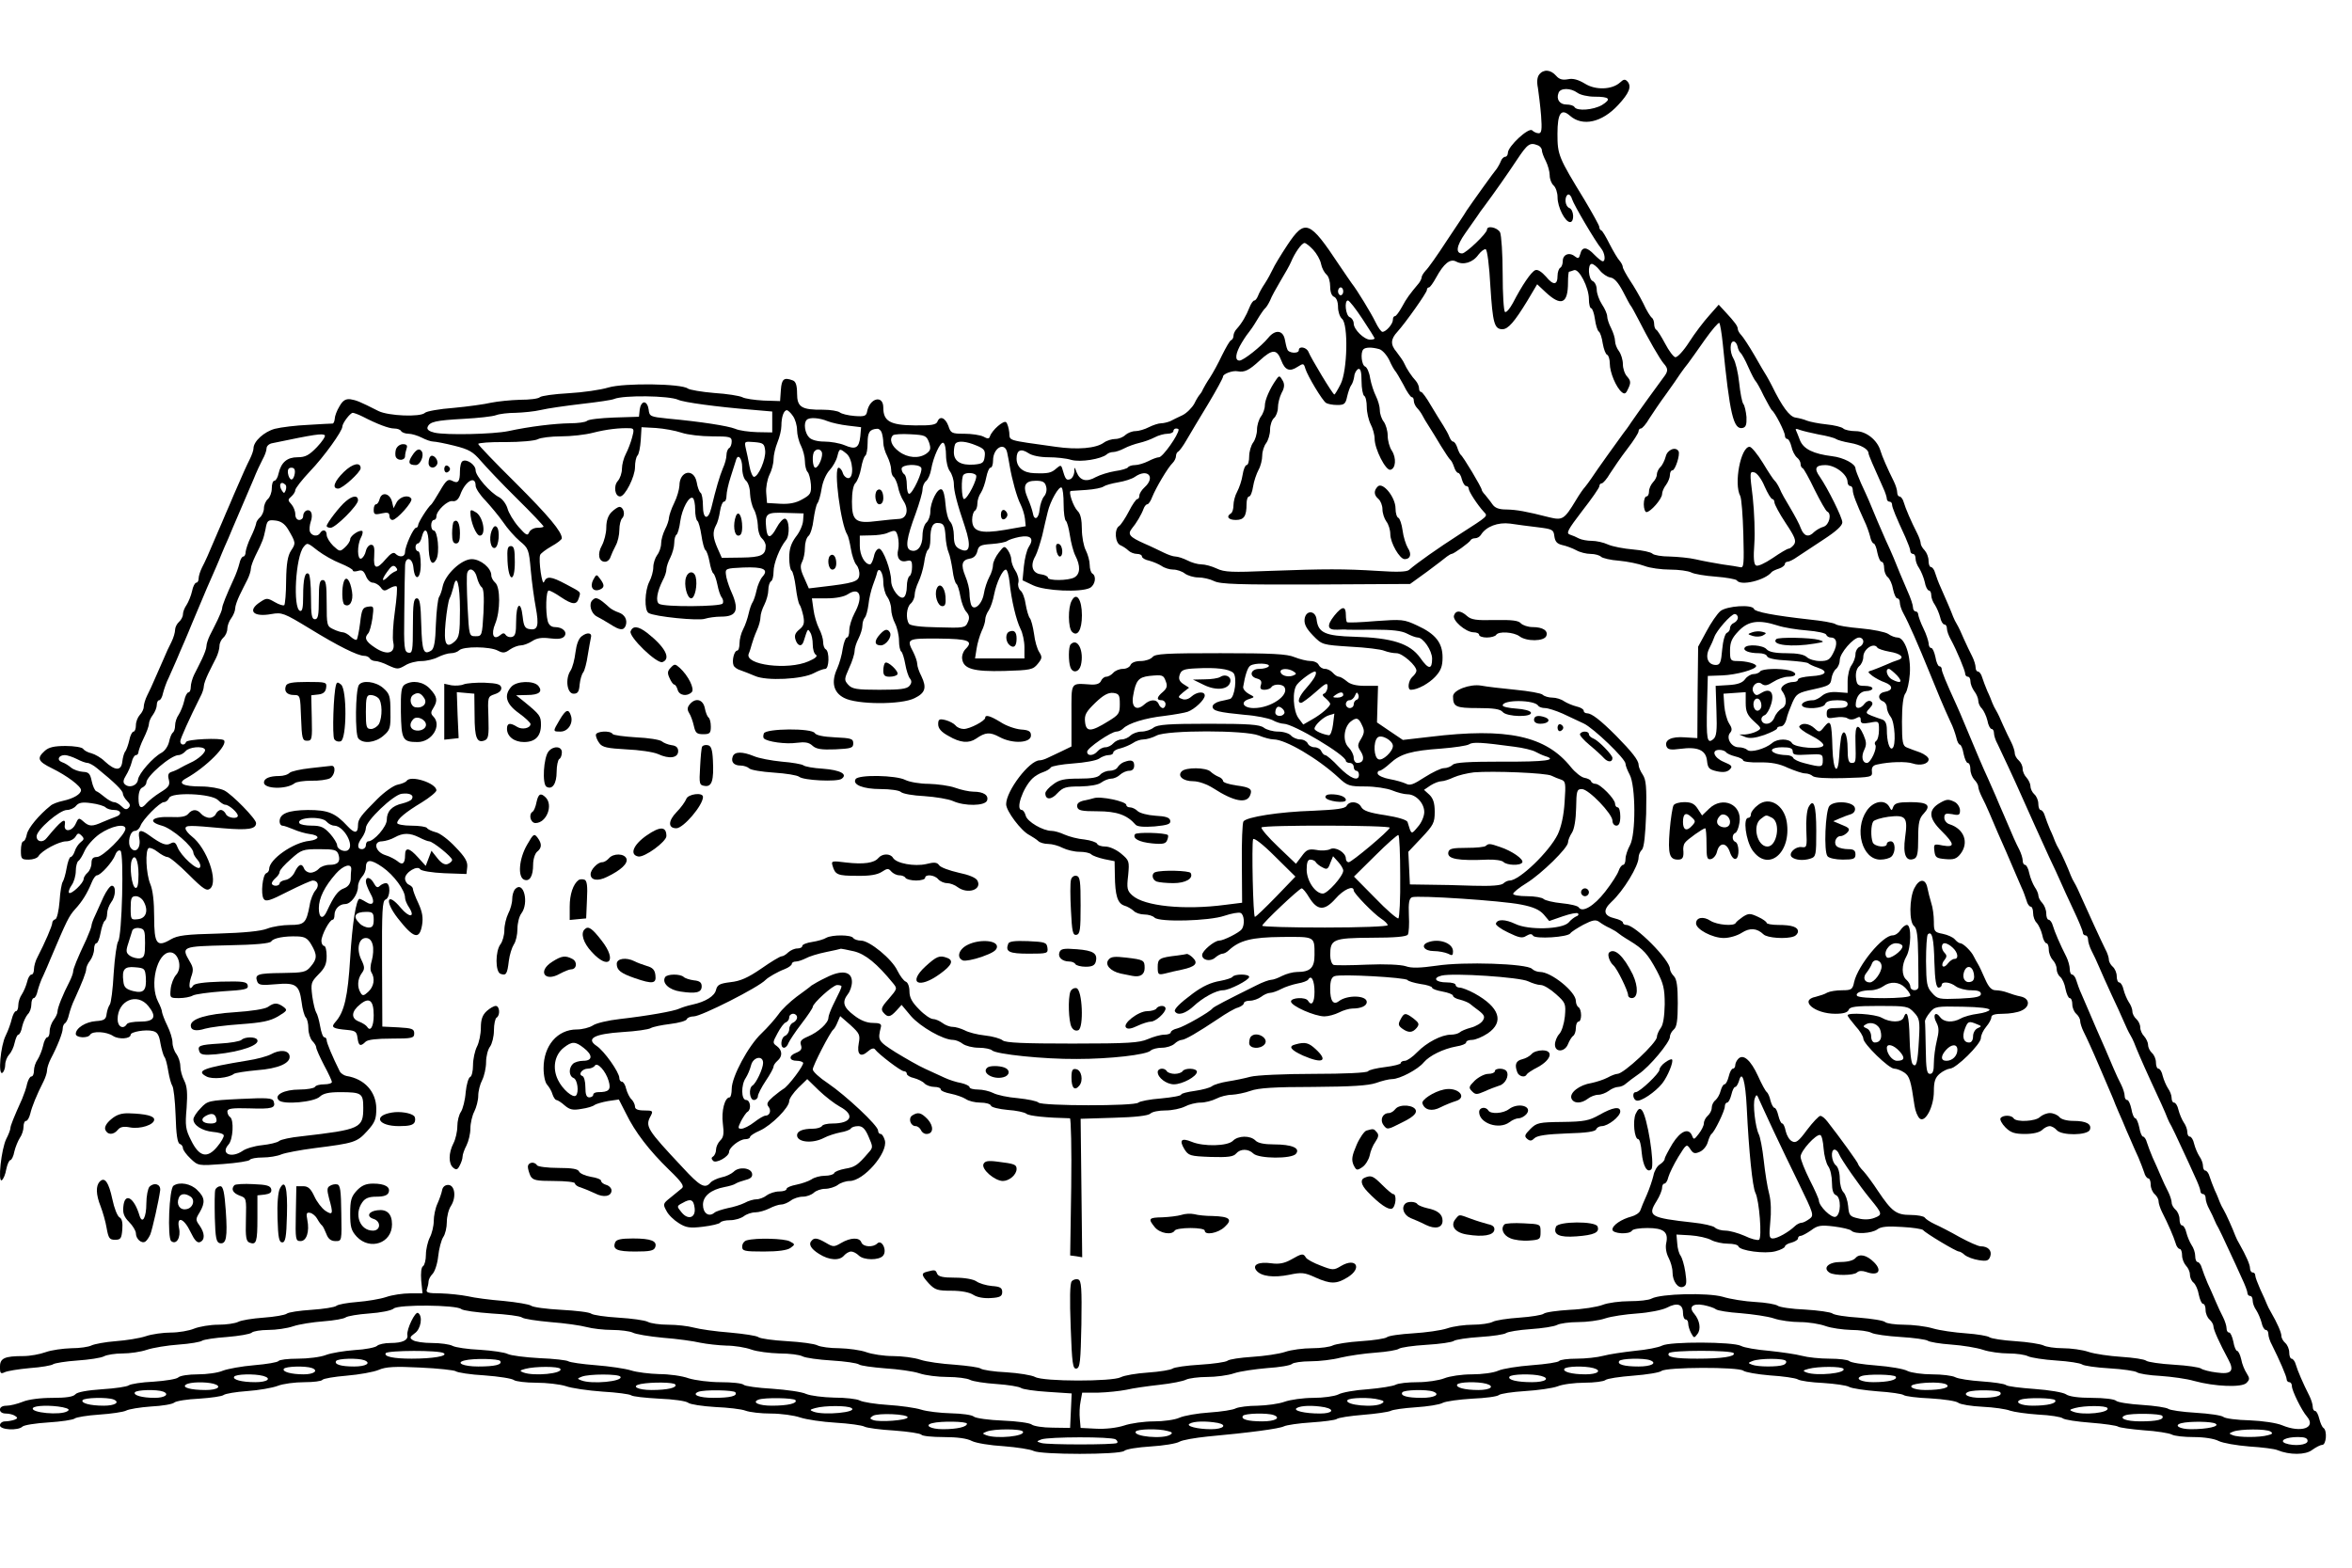  <svg  version="1.0" xmlns="http://www.w3.org/2000/svg"  width="900pt" height="600pt" viewBox="0 0 900 600"  preserveAspectRatio="xMidYMid meet">  <g transform="translate(0,600) scale(0.1,-0.1)" fill="#000000" stroke="none"> <path d="M5890 5715 c-8 -10 -10 -28 -5 -52 3 -21 9 -68 12 -105 4 -54 2 -68 -9 -68 -8 0 -19 5 -25 11 -13 13 -93 -61 -93 -86 0 -8 -5 -15 -10 -15 -6 0 -14 -8 -17 -17 -4 -10 -11 -22 -15 -28 -10 -11 -95 -130 -116 -161 -6 -11 -41 -63 -77 -117 -35 -54 -71 -105 -80 -113 -8 -9 -15 -20 -15 -25 0 -5 -5 -15 -10 -22 -36 -43 -48 -59 -65 -91 -11 -20 -23 -36 -27 -36 -5 0 -8 -6 -8 -14 0 -16 -26 -46 -40 -46 -5 0 -17 17 -27 38 -16 33 -70 122 -90 147 -4 6 -26 37 -48 70 -114 172 -131 179 -199 77 -25 -38 -50 -79 -56 -93 -6 -13 -19 -37 -30 -54 -11 -16 -23 -38 -26 -47 -4 -10 -10 -18 -14 -18 -5 0 -13 -12 -19 -27 -12 -31 -29 -60 -48 -81 -7 -7 -13 -19 -13 -27 0 -7 -4 -15 -9 -17 -5 -1 -20 -28 -35 -58 -14 -30 -35 -68 -46 -85 -11 -16 -23 -37 -27 -45 -3 -8 -9 -17 -12 -20 -3 -3 -13 -18 -21 -35 -9 -16 -29 -36 -45 -44 -17 -8 -38 -18 -47 -23 -10 -4 -26 -8 -35 -8 -10 0 -31 -7 -47 -15 -15 -8 -39 -15 -51 -15 -13 0 -30 -7 -39 -15 -8 -8 -25 -15 -38 -15 -13 0 -33 -6 -44 -14 -30 -22 -101 -28 -184 -16 -193 27 -175 22 -178 55 -2 17 -7 34 -12 39 -9 9 -54 -30 -62 -54 -3 -10 -9 -10 -25 -1 -12 6 -45 11 -73 11 -48 0 -52 2 -61 30 -12 32 -33 40 -42 16 -5 -12 -25 -15 -88 -14 -93 1 -119 16 -119 68 0 50 -52 37 -62 -15 -3 -17 -10 -20 -48 -17 -25 2 -50 8 -57 14 -7 5 -35 10 -64 10 -82 -1 -99 10 -99 62 0 31 -5 46 -16 50 -34 13 -43 6 -46 -36 l-3 -43 -63 2 c-35 2 -71 7 -82 13 -10 5 -58 13 -107 16 -48 4 -94 12 -101 17 -24 19 -243 22 -304 4 -29 -9 -98 -19 -153 -22 -55 -3 -104 -10 -109 -15 -6 -6 -39 -10 -76 -10 -36 -1 -85 -6 -110 -11 -25 -6 -90 -15 -144 -20 -55 -4 -104 -13 -110 -19 -17 -17 -140 -12 -178 7 -73 37 -84 41 -107 45 -18 2 -29 -4 -42 -27 -10 -16 -18 -38 -18 -47 -1 -10 -4 -18 -8 -19 -5 0 -46 -2 -93 -5 -47 -2 -104 -9 -128 -15 -41 -11 -82 -48 -82 -75 0 -7 -6 -25 -14 -41 -13 -26 -24 -50 -62 -138 -8 -19 -21 -50 -30 -70 -8 -19 -21 -50 -30 -70 -38 -90 -48 -112 -61 -137 -7 -14 -13 -33 -13 -42 0 -9 -4 -16 -9 -16 -5 0 -13 -15 -16 -32 -4 -18 -14 -42 -21 -53 -8 -11 -14 -27 -14 -36 0 -9 -7 -22 -15 -29 -8 -7 -15 -21 -15 -30 0 -10 -6 -31 -14 -47 -8 -15 -22 -45 -30 -65 -9 -21 -24 -55 -33 -75 -9 -21 -22 -50 -30 -65 -7 -14 -13 -34 -13 -43 0 -9 -7 -23 -15 -31 -8 -9 -15 -26 -15 -40 0 -13 -4 -24 -9 -24 -5 0 -13 -15 -16 -32 -4 -18 -11 -37 -15 -43 -5 -5 -10 -23 -12 -40 -4 -36 -27 -36 -67 1 -14 14 -37 27 -51 31 -14 3 -28 11 -32 17 -4 6 -34 11 -67 11 -44 0 -65 -5 -80 -19 -31 -28 -26 -40 27 -66 59 -29 112 -69 112 -84 0 -15 -28 -32 -69 -41 -19 -4 -41 -12 -48 -19 -44 -35 -85 -85 -90 -108 -3 -16 -9 -28 -14 -28 -5 0 -9 -16 -9 -35 0 -32 2 -35 30 -35 16 0 33 6 37 13 13 22 79 57 106 57 14 0 30 8 36 18 8 14 12 15 23 4 11 -11 10 -15 -3 -25 -9 -7 -19 -22 -23 -35 -4 -12 -11 -22 -16 -22 -4 0 -11 -19 -15 -42 -4 -24 -11 -47 -15 -53 -4 -5 -10 -39 -12 -74 -3 -37 -10 -67 -16 -69 -7 -2 -12 -8 -12 -14 0 -11 -28 -76 -56 -130 -8 -14 -14 -36 -14 -47 0 -12 -4 -21 -10 -21 -5 0 -13 -12 -16 -27 -4 -16 -13 -37 -20 -48 -8 -11 -14 -30 -14 -42 0 -13 -4 -23 -9 -23 -5 0 -12 -14 -16 -30 -4 -17 -14 -45 -23 -63 -20 -39 -30 -153 -13 -143 6 4 11 18 11 31 0 13 7 30 15 39 8 8 18 29 21 45 4 17 10 31 14 31 5 0 12 14 15 32 4 17 14 38 21 46 8 7 14 24 14 38 0 13 4 24 9 24 5 0 12 12 15 28 4 15 13 42 22 59 8 18 21 47 28 65 62 146 69 161 94 189 26 28 46 60 63 102 6 15 15 27 20 27 14 0 60 51 70 78 5 14 14 20 20 16 14 -9 6 -329 -9 -347 -5 -7 -13 -61 -17 -122 -3 -60 -10 -114 -15 -120 -4 -5 -10 -21 -12 -35 -2 -21 -9 -26 -41 -28 -40 -3 -77 -27 -77 -49 0 -15 46 -18 55 -3 9 15 63 12 88 -5 22 -14 67 -11 67 5 0 11 58 21 85 14 17 -4 24 -15 29 -47 4 -22 11 -46 15 -52 5 -5 11 -30 15 -55 4 -24 11 -49 15 -55 5 -5 11 -57 13 -114 2 -72 7 -106 16 -109 6 -2 12 -9 12 -16 0 -7 13 -25 29 -40 29 -28 30 -28 125 -21 53 4 99 11 102 16 3 5 25 9 49 9 24 0 56 5 72 12 15 6 73 17 128 24 150 19 161 22 200 65 30 33 35 46 35 87 -1 64 -45 113 -114 124 -10 2 -22 10 -26 18 -28 56 -50 109 -50 119 0 6 -4 11 -9 11 -5 0 -12 19 -16 43 -4 23 -11 47 -15 52 -4 6 -11 34 -15 62 -6 50 -5 54 24 84 24 24 31 39 31 70 0 21 -4 39 -10 39 -5 0 -10 9 -10 19 0 22 31 81 43 81 4 0 7 8 7 18 0 23 19 42 41 42 22 0 49 37 49 67 0 12 7 28 15 37 8 8 15 24 15 35 0 33 18 34 64 2 43 -30 86 -88 86 -117 0 -8 7 -25 16 -38 24 -38 0 -39 -32 -1 -53 64 -64 28 -12 -39 61 -78 83 -84 93 -27 5 29 1 51 -14 84 -12 25 -21 50 -21 55 0 6 -7 12 -15 16 -8 3 -15 14 -15 24 0 23 48 52 58 35 4 -6 45 -13 92 -15 l85 -3 3 27 c2 20 -8 38 -45 76 -26 28 -60 54 -76 57 -15 4 -30 11 -33 16 -3 5 -30 9 -60 9 -30 0 -54 5 -54 10 0 15 31 41 94 79 31 19 56 40 56 46 0 28 -100 60 -114 36 -3 -4 -18 -11 -34 -14 -16 -3 -51 -28 -78 -55 -63 -63 -74 -77 -74 -100 0 -32 -13 -33 -39 -5 -48 52 -75 63 -153 63 -76 -1 -108 -14 -108 -44 0 -9 5 -16 11 -16 6 0 25 -7 42 -14 18 -8 46 -16 62 -18 17 -2 30 -7 30 -13 0 -5 -13 -11 -30 -13 -63 -6 -155 -71 -155 -108 0 -7 -5 -14 -11 -16 -14 -5 -22 -80 -10 -98 8 -12 23 -8 93 28 46 23 88 42 95 42 20 0 26 -20 10 -38 -8 -9 -19 -35 -22 -57 -13 -68 -20 -75 -75 -75 -27 0 -67 -6 -87 -14 -25 -10 -90 -16 -188 -19 -124 -3 -155 -7 -181 -22 -54 -32 -64 -18 -64 85 0 58 -5 104 -15 127 -16 39 -20 129 -6 137 5 3 20 -3 34 -14 14 -11 31 -20 38 -20 8 0 44 -30 81 -67 57 -57 69 -64 82 -54 33 27 -12 155 -70 200 -13 10 -24 24 -24 30 0 13 13 13 145 1 95 -8 125 -3 125 20 0 16 -92 110 -122 125 -17 8 -56 15 -87 15 -71 0 -94 12 -59 31 76 42 162 128 145 146 -11 10 -142 4 -145 -7 -5 -14 -22 -12 -22 3 0 10 35 87 76 169 8 14 14 33 14 41 0 9 8 30 17 49 9 18 22 45 30 60 7 14 13 35 13 46 0 11 7 25 15 32 8 7 15 22 15 34 0 11 7 30 15 40 8 11 15 28 15 37 0 10 8 32 17 51 9 18 22 45 30 60 7 14 13 33 13 41 0 9 8 30 17 49 29 58 31 65 39 102 6 34 9 37 37 34 21 -2 36 -12 49 -33 30 -51 31 -54 12 -82 -13 -20 -18 -50 -19 -115 0 -48 -4 -90 -7 -94 -4 -3 -20 2 -37 12 -28 16 -31 16 -55 0 -51 -33 -27 -59 43 -46 40 7 48 4 145 -55 109 -67 185 -105 210 -105 8 0 18 -4 21 -10 3 -5 13 -10 22 -10 8 0 31 -7 50 -17 33 -15 37 -15 63 0 15 10 44 17 63 17 19 0 48 7 63 15 16 8 38 15 49 15 12 0 26 5 32 11 16 16 118 15 148 -1 19 -10 27 -10 46 4 13 9 32 16 42 16 10 0 29 7 43 16 18 12 37 15 68 11 30 -4 47 -2 55 7 14 16 -5 36 -35 36 -14 0 -24 8 -28 23 -9 35 -7 117 4 117 5 0 26 -11 46 -25 45 -30 61 -31 69 -4 8 25 11 21 -49 53 -58 31 -74 32 -84 9 -7 -19 -22 82 -15 103 2 6 22 21 43 33 22 12 40 26 40 31 0 25 -49 84 -177 212 -79 78 -143 145 -143 149 0 4 47 8 104 7 57 0 113 5 124 11 11 6 52 11 89 11 38 0 93 6 123 14 51 13 102 19 142 17 14 -1 15 -6 7 -35 -5 -19 -16 -48 -24 -63 -8 -15 -15 -41 -15 -57 0 -16 -7 -37 -16 -47 -17 -19 -11 -59 9 -59 19 0 57 76 57 112 0 19 4 38 9 44 6 5 11 32 13 59 l3 50 55 -3 c30 -2 74 -10 98 -18 23 -8 76 -14 117 -14 68 0 75 -2 75 -19 0 -11 -4 -23 -10 -26 -5 -3 -10 -15 -10 -27 0 -11 -6 -34 -14 -51 -12 -29 -26 -76 -44 -151 -12 -49 -32 -44 -32 8 0 24 -4 47 -9 50 -5 3 -12 22 -15 41 -11 55 -66 43 -66 -14 -1 -15 -9 -44 -20 -66 -11 -22 -19 -47 -20 -56 0 -9 -7 -30 -15 -45 -8 -16 -15 -40 -15 -54 0 -14 -7 -34 -15 -44 -8 -11 -15 -32 -15 -47 0 -15 -7 -40 -15 -55 -18 -35 -20 -110 -3 -120 22 -14 192 -31 216 -22 13 4 40 8 61 8 63 0 72 26 35 106 -7 18 -15 42 -16 55 -3 23 0 24 66 27 77 3 99 -7 74 -35 -9 -10 -19 -34 -23 -53 -4 -19 -11 -39 -15 -45 -4 -5 -11 -25 -15 -43 -4 -18 -13 -45 -21 -60 -8 -15 -14 -39 -14 -54 0 -16 -4 -28 -9 -28 -11 0 -21 -38 -14 -56 2 -7 15 -16 26 -19 12 -4 37 -14 56 -22 44 -20 182 -13 226 11 17 9 36 16 43 16 15 0 17 66 2 75 -6 3 -10 16 -10 28 0 12 -7 35 -16 52 -8 16 -18 48 -21 72 l-6 43 57 0 c35 0 66 6 81 16 46 30 60 -9 25 -73 -11 -21 -20 -50 -20 -65 0 -16 -4 -28 -9 -28 -5 0 -12 -19 -16 -42 -3 -24 -13 -58 -21 -76 -24 -52 -15 -92 26 -113 48 -26 219 -27 270 -1 41 20 47 40 26 84 -9 17 -16 38 -16 47 0 9 -7 29 -15 45 -27 51 -24 53 97 52 115 -1 134 -9 103 -40 -9 -9 -15 -26 -13 -38 5 -38 43 -49 161 -46 101 3 110 5 128 27 17 21 18 26 6 45 -8 12 -17 43 -20 70 -4 27 -11 54 -16 60 -5 6 -12 30 -16 53 -3 23 -12 47 -20 53 -7 6 -11 20 -8 30 3 11 -2 31 -11 45 -9 13 -16 33 -16 43 0 10 -6 26 -13 36 -13 18 -15 17 -35 -9 -12 -15 -22 -37 -22 -47 0 -11 -6 -32 -14 -46 -8 -15 -18 -44 -21 -64 -7 -42 -39 -69 -49 -42 -3 9 -6 28 -6 44 0 15 -7 44 -16 65 -18 44 -13 62 17 67 15 2 25 12 29 28 5 22 12 25 55 28 27 2 54 7 60 12 5 4 26 11 46 15 44 8 57 -6 36 -38 -8 -12 -16 -46 -19 -75 l-5 -53 40 -19 c46 -22 183 -28 218 -10 20 11 26 45 9 55 -5 3 -10 18 -10 33 0 15 -7 40 -15 56 -8 15 -15 52 -15 81 0 35 -5 59 -16 69 -17 17 -37 76 -26 77 4 0 31 2 60 4 29 2 59 8 65 13 7 5 32 12 56 16 24 4 53 13 64 21 49 34 80 -1 37 -40 -11 -10 -20 -24 -20 -32 0 -7 -3 -13 -8 -13 -4 0 -19 -21 -32 -47 -14 -27 -31 -52 -37 -56 -20 -12 -16 -66 5 -74 9 -4 23 -13 30 -20 7 -7 22 -13 33 -13 10 0 19 -4 19 -10 0 -5 12 -13 28 -16 15 -4 36 -13 47 -20 11 -8 31 -14 45 -14 14 0 34 -7 44 -15 11 -8 34 -15 51 -15 18 0 45 -6 61 -14 24 -12 93 -14 390 -13 l360 2 65 47 c35 26 69 52 76 58 7 5 15 10 18 10 8 0 69 44 73 53 2 4 10 7 17 7 8 0 18 6 22 13 20 32 65 49 112 43 25 -4 73 -10 106 -14 56 -7 60 -9 63 -34 3 -21 10 -29 30 -34 15 -3 39 -12 54 -20 14 -8 39 -14 55 -14 16 0 34 -5 40 -11 5 -5 37 -13 69 -15 32 -3 76 -12 97 -20 20 -8 65 -14 98 -14 33 0 69 -5 81 -11 11 -6 53 -13 94 -16 41 -3 77 -10 80 -14 14 -23 109 0 134 32 3 3 15 9 28 13 12 4 22 12 22 17 0 5 5 9 10 9 6 0 23 8 38 19 15 10 60 40 100 66 49 32 72 53 72 66 0 18 -55 129 -86 174 -23 32 -17 45 21 45 38 0 85 -36 85 -65 0 -8 5 -15 10 -15 6 0 10 -7 10 -16 0 -15 13 -49 45 -119 8 -16 17 -42 21 -57 3 -16 10 -28 14 -28 4 0 11 -16 14 -35 4 -19 11 -35 16 -35 6 0 10 -11 10 -24 0 -13 6 -29 14 -35 8 -7 17 -27 20 -46 4 -19 11 -35 16 -35 6 0 10 -7 10 -16 0 -9 6 -28 14 -42 20 -36 59 -126 96 -217 36 -89 56 -137 84 -198 9 -17 18 -44 22 -59 3 -16 10 -28 14 -28 4 0 11 -16 14 -35 4 -19 11 -35 16 -35 6 0 10 -11 10 -24 0 -14 7 -31 15 -40 8 -8 15 -20 15 -26 0 -7 6 -24 13 -38 8 -15 21 -43 29 -62 8 -19 23 -53 32 -75 10 -22 25 -56 33 -75 8 -19 22 -51 30 -70 8 -19 21 -48 28 -65 8 -16 16 -40 20 -52 3 -13 11 -23 16 -23 5 0 9 -11 9 -24 0 -14 6 -31 14 -38 7 -8 17 -29 21 -46 3 -18 11 -32 16 -32 5 0 9 -11 9 -24 0 -14 7 -31 15 -40 8 -8 15 -23 15 -34 0 -11 6 -25 14 -31 8 -7 17 -27 20 -46 4 -19 11 -35 16 -35 6 0 10 -11 10 -24 0 -13 7 -29 15 -36 8 -7 15 -19 15 -27 0 -8 6 -27 13 -41 13 -26 32 -67 64 -142 8 -19 22 -51 30 -70 8 -19 21 -48 27 -65 7 -16 19 -46 28 -65 8 -19 21 -51 30 -70 8 -19 22 -51 31 -70 8 -19 18 -45 22 -57 3 -13 11 -23 16 -23 5 0 9 -11 9 -24 0 -13 7 -29 15 -36 8 -7 15 -19 15 -27 0 -8 6 -27 13 -41 24 -47 45 -96 52 -119 3 -13 11 -23 16 -23 5 0 9 -11 9 -24 0 -14 7 -31 15 -40 8 -8 15 -23 15 -34 0 -11 6 -25 14 -31 8 -7 17 -27 20 -46 4 -19 11 -35 16 -35 6 0 10 -11 10 -24 0 -13 7 -29 15 -36 8 -7 15 -19 15 -26 0 -13 23 -64 57 -127 24 -44 12 -58 -44 -50 -26 3 -53 10 -60 15 -6 5 -53 12 -105 15 -51 3 -98 10 -105 15 -7 6 -50 12 -95 15 -46 3 -102 11 -126 19 -23 8 -68 14 -98 14 -30 0 -64 5 -75 11 -11 5 -59 13 -107 16 -48 3 -92 10 -99 15 -6 5 -47 12 -90 15 -43 3 -100 11 -127 19 -27 8 -77 14 -111 14 -33 0 -66 5 -71 10 -6 6 -51 13 -100 17 -49 3 -95 10 -102 16 -6 5 -54 12 -105 15 -50 2 -98 9 -105 15 -7 5 -45 12 -85 14 -39 2 -96 11 -125 20 -57 16 -236 12 -272 -7 -10 -6 -48 -10 -84 -10 -36 0 -83 -6 -103 -14 -21 -8 -77 -17 -126 -19 -48 -3 -93 -9 -100 -15 -6 -5 -49 -12 -93 -15 -45 -3 -91 -10 -102 -16 -11 -6 -46 -11 -76 -11 -30 0 -75 -6 -98 -14 -24 -8 -82 -16 -131 -19 -48 -3 -93 -9 -100 -15 -6 -5 -51 -12 -99 -15 -48 -3 -96 -11 -107 -16 -11 -6 -47 -11 -80 -11 -33 0 -80 -6 -103 -14 -24 -8 -80 -16 -126 -19 -45 -3 -88 -9 -95 -15 -7 -5 -54 -12 -105 -15 -52 -3 -99 -10 -105 -15 -7 -5 -49 -12 -93 -15 -45 -3 -92 -11 -105 -18 -33 -17 -296 -17 -328 1 -13 7 -63 15 -110 18 -47 2 -91 9 -98 14 -6 5 -51 11 -100 15 -48 3 -107 11 -131 19 -23 8 -71 14 -105 14 -34 0 -80 7 -102 15 -22 8 -68 14 -103 15 -35 0 -72 5 -84 11 -11 6 -63 13 -116 16 -54 3 -102 10 -109 15 -7 6 -56 13 -110 18 -54 4 -116 13 -138 19 -22 6 -66 11 -98 11 -32 0 -67 5 -78 11 -11 6 -62 13 -112 16 -51 3 -97 10 -104 15 -7 6 -59 12 -115 15 -57 3 -109 10 -116 16 -7 5 -54 13 -105 18 -51 4 -112 12 -137 18 -25 5 -71 10 -104 11 -49 0 -57 3 -52 16 3 9 6 22 6 29 0 8 7 21 15 29 9 9 19 39 22 68 3 29 12 62 19 73 8 11 14 37 14 58 0 21 7 49 16 62 21 33 15 80 -11 80 -12 0 -21 -8 -23 -20 -2 -11 -10 -34 -18 -52 -8 -17 -14 -47 -14 -66 0 -19 -7 -48 -15 -63 -8 -16 -15 -46 -15 -66 0 -20 -5 -40 -11 -44 -7 -4 -9 -25 -7 -55 l5 -49 -48 0 c-27 0 -68 -6 -91 -14 -24 -8 -73 -16 -111 -19 -37 -3 -73 -9 -80 -15 -6 -5 -49 -12 -95 -15 -45 -3 -88 -9 -95 -15 -7 -5 -46 -12 -89 -15 -42 -3 -85 -10 -96 -16 -12 -6 -46 -11 -77 -11 -30 0 -72 -7 -92 -15 -19 -8 -59 -15 -89 -15 -29 0 -73 -6 -96 -14 -24 -8 -75 -16 -115 -19 -40 -3 -81 -11 -92 -16 -11 -6 -46 -11 -78 -11 -32 -1 -76 -7 -98 -15 -22 -8 -60 -15 -85 -15 -73 0 -90 -8 -90 -42 0 -24 3 -27 18 -20 9 5 53 12 96 16 43 3 84 10 90 15 6 4 48 11 92 14 45 3 91 10 102 16 11 6 43 11 71 11 28 0 70 6 93 14 24 8 79 17 122 20 43 3 84 10 90 15 6 4 49 11 95 14 47 4 89 11 95 17 5 5 34 10 63 10 29 0 72 6 95 14 24 8 76 16 116 19 41 3 79 10 85 15 7 5 47 12 90 15 43 3 85 11 94 19 19 16 239 14 258 -2 7 -6 60 -13 116 -17 57 -3 109 -10 116 -15 7 -6 56 -13 110 -18 54 -4 116 -13 138 -19 22 -6 66 -11 98 -11 32 0 67 -5 78 -10 10 -6 63 -15 117 -20 53 -4 117 -13 142 -19 25 -5 70 -10 100 -11 30 0 73 -7 95 -15 22 -8 71 -14 108 -15 38 0 77 -5 88 -11 11 -6 62 -13 112 -16 51 -3 97 -10 104 -15 6 -5 51 -11 100 -15 48 -3 107 -11 131 -19 23 -8 72 -14 108 -14 36 0 75 -5 86 -11 11 -6 57 -13 102 -16 44 -3 86 -10 93 -15 6 -5 53 -12 103 -15 l91 -6 -3 -66 -3 -66 -67 1 c-37 0 -73 6 -80 12 -7 6 -57 13 -110 15 -53 2 -103 9 -111 15 -7 7 -47 12 -88 13 -41 1 -92 7 -114 14 -22 7 -79 15 -127 18 -48 3 -97 11 -108 17 -11 6 -55 11 -98 11 -42 1 -90 7 -107 14 -16 8 -75 16 -130 20 -55 3 -104 10 -109 15 -6 6 -45 10 -88 10 -43 0 -97 7 -123 15 -24 9 -75 16 -112 16 -37 1 -86 7 -108 14 -22 7 -83 16 -135 20 -52 4 -99 11 -105 15 -5 4 -55 10 -110 12 -55 3 -110 10 -122 16 -11 6 -59 13 -106 16 -46 2 -94 9 -105 15 -11 6 -47 11 -79 11 -32 0 -65 5 -73 11 -13 8 -12 12 7 26 24 16 32 66 13 78 -11 7 -44 -62 -41 -84 4 -20 -18 -31 -65 -31 -22 0 -45 -5 -51 -11 -6 -6 -45 -14 -85 -16 -40 -3 -90 -11 -111 -19 -20 -8 -69 -14 -107 -14 -38 0 -71 -4 -74 -9 -4 -5 -45 -12 -93 -16 -48 -4 -102 -14 -120 -21 -18 -8 -61 -14 -96 -14 -35 0 -68 -5 -75 -12 -6 -6 -49 -13 -94 -16 -46 -2 -88 -9 -95 -14 -6 -5 -52 -12 -102 -15 -58 -4 -95 -11 -102 -19 -8 -10 -36 -14 -89 -14 -46 0 -92 -6 -113 -15 -20 -8 -48 -15 -62 -15 -16 0 -25 -6 -25 -15 0 -9 9 -15 23 -15 12 0 28 -4 35 -9 11 -7 10 -10 -3 -15 -9 -3 -25 -6 -36 -6 -10 0 -19 -7 -19 -15 0 -18 70 -21 86 -5 6 6 51 13 99 16 49 3 95 10 101 15 6 5 49 12 94 15 46 3 92 10 102 15 11 6 54 13 96 16 42 2 83 9 89 15 7 6 50 13 96 15 45 3 87 9 93 14 6 5 47 12 90 15 43 3 96 12 117 20 20 8 66 14 102 14 35 0 66 4 69 9 4 5 45 12 93 16 48 4 103 14 122 22 27 12 63 14 159 9 69 -3 130 -10 136 -14 6 -5 56 -13 111 -16 55 -4 105 -12 112 -18 7 -5 45 -10 85 -10 40 0 91 -6 113 -13 22 -8 85 -17 140 -21 55 -3 105 -10 110 -14 6 -5 54 -10 107 -13 54 -2 104 -9 112 -16 8 -6 54 -13 103 -16 48 -2 101 -8 116 -14 16 -6 59 -11 97 -11 38 0 89 -7 112 -15 24 -8 85 -17 136 -20 51 -3 101 -10 110 -15 9 -5 61 -12 114 -15 54 -4 100 -11 104 -16 3 -5 41 -9 85 -9 51 0 90 -5 108 -15 16 -8 70 -17 122 -20 51 -4 102 -12 114 -18 28 -15 328 -15 347 0 7 7 53 14 101 17 49 3 98 11 110 18 12 7 60 15 107 20 164 15 275 30 293 39 10 5 57 12 105 15 47 3 91 9 97 13 5 5 51 12 100 16 50 4 97 11 106 15 8 5 52 11 97 14 45 3 91 10 103 17 12 6 63 13 113 16 49 2 96 8 102 14 6 5 51 12 100 15 49 3 105 11 124 18 19 8 66 14 103 14 38 0 74 5 80 10 7 6 55 13 107 17 52 4 101 12 108 18 19 15 294 16 313 1 8 -6 54 -14 102 -18 49 -3 97 -10 106 -15 9 -6 53 -12 98 -14 44 -3 89 -9 99 -15 11 -6 60 -13 109 -17 49 -3 94 -10 99 -14 6 -5 53 -11 103 -13 51 -3 99 -10 107 -17 8 -6 49 -13 92 -15 44 -2 91 -9 106 -15 15 -5 63 -12 108 -15 45 -2 87 -9 93 -14 7 -6 55 -13 107 -17 52 -4 100 -11 105 -15 6 -4 50 -10 98 -14 49 -3 97 -11 107 -16 10 -6 48 -10 85 -10 39 0 78 -6 95 -15 16 -8 68 -17 117 -21 48 -3 97 -9 108 -14 46 -19 108 -19 133 1 14 10 31 19 38 19 16 0 20 55 5 65 -5 3 -12 19 -16 35 -4 17 -11 30 -16 30 -5 0 -9 7 -9 16 0 9 -6 28 -13 42 -24 47 -45 96 -52 120 -3 12 -11 22 -16 22 -5 0 -9 11 -9 24 0 13 -7 29 -15 36 -8 7 -15 19 -15 27 0 13 -15 48 -41 93 -5 8 -12 22 -15 30 -3 8 -14 33 -25 56 -10 23 -19 46 -19 53 0 6 -4 11 -10 11 -5 0 -10 7 -10 16 0 14 -15 48 -41 94 -5 8 -12 22 -15 30 -10 27 -36 85 -45 100 -5 8 -12 22 -15 30 -3 8 -11 29 -19 45 -7 17 -16 40 -20 53 -3 12 -11 22 -16 22 -5 0 -9 8 -9 18 0 10 -6 26 -14 37 -7 11 -16 32 -20 48 -3 15 -11 27 -16 27 -6 0 -10 8 -10 18 0 10 -6 26 -14 37 -7 11 -16 32 -20 48 -3 15 -11 27 -16 27 -6 0 -10 8 -10 18 0 10 -6 26 -14 37 -7 11 -16 32 -20 47 -3 16 -11 28 -16 28 -6 0 -10 11 -10 24 0 13 -7 29 -15 36 -8 7 -15 21 -15 31 0 9 -7 24 -15 33 -8 8 -15 23 -15 34 0 11 -7 25 -15 32 -8 7 -15 20 -15 29 0 9 -6 25 -14 36 -7 11 -16 32 -20 48 -3 15 -11 27 -16 27 -6 0 -10 11 -10 24 0 13 -7 29 -15 36 -8 7 -15 19 -15 27 0 8 -6 27 -14 41 -15 30 -69 148 -93 202 -8 19 -19 42 -24 50 -5 8 -12 22 -15 30 -10 27 -36 85 -45 100 -5 8 -12 22 -15 30 -3 8 -11 29 -19 45 -7 17 -16 40 -20 53 -3 12 -11 22 -16 22 -5 0 -9 11 -9 24 0 13 -7 29 -15 36 -8 7 -15 21 -15 31 0 9 -7 24 -15 33 -8 8 -15 23 -15 34 0 11 -7 25 -15 32 -8 7 -15 19 -15 27 0 8 -6 27 -13 41 -8 15 -22 45 -32 67 -9 22 -21 47 -26 55 -5 8 -12 22 -15 30 -3 8 -11 29 -19 45 -7 17 -16 40 -20 53 -3 12 -11 22 -16 22 -5 0 -9 7 -9 16 0 9 -6 28 -13 42 -8 15 -22 45 -32 67 -9 22 -21 47 -26 55 -5 8 -12 22 -15 30 -6 17 -27 66 -48 113 -8 17 -17 42 -21 55 -3 12 -11 22 -16 22 -5 0 -9 11 -9 24 0 14 -7 31 -15 40 -8 8 -15 20 -15 26 0 7 -6 24 -13 38 -24 47 -45 96 -52 120 -3 12 -11 22 -16 22 -5 0 -9 7 -9 16 0 9 -6 28 -13 42 -23 46 -45 96 -51 117 -12 41 -55 75 -94 75 -21 0 -43 5 -48 10 -6 6 -35 13 -65 16 -30 3 -63 10 -74 14 -11 5 -31 10 -44 12 -23 3 -52 43 -91 123 -6 11 -14 27 -19 35 -5 8 -27 44 -47 80 -21 36 -44 71 -51 78 -7 7 -13 18 -13 23 0 11 -11 26 -49 67 l-24 26 -37 -42 c-20 -22 -55 -68 -76 -101 -21 -33 -45 -59 -53 -58 -7 1 -25 25 -39 52 -15 28 -30 52 -34 53 -4 2 -8 12 -8 22 0 10 -4 21 -9 24 -5 4 -20 27 -32 54 -13 26 -36 66 -51 88 -15 23 -28 47 -28 52 0 6 -6 17 -12 24 -7 7 -24 36 -38 63 -14 28 -28 52 -32 53 -5 2 -8 8 -8 14 0 5 -26 52 -57 104 -99 162 -103 171 -103 252 0 79 14 99 48 69 48 -42 122 -26 184 41 42 45 52 70 37 89 -10 11 -15 11 -30 -3 -30 -27 -93 -30 -134 -4 -25 15 -45 21 -64 17 -21 -4 -34 -1 -46 13 -21 24 -48 26 -65 5z m146 -70 c10 -8 40 -15 65 -15 59 0 66 -9 29 -32 -33 -19 -95 -24 -105 -8 -3 6 -17 10 -31 10 -26 0 -40 20 -30 45 7 19 46 19 72 0z m-152 -201 c9 -3 16 -12 16 -19 0 -7 7 -26 15 -41 8 -16 15 -41 15 -55 0 -15 7 -32 15 -39 8 -7 15 -27 15 -45 0 -38 29 -95 48 -95 17 0 15 47 -3 54 -16 6 -20 41 -6 51 5 3 13 -4 16 -16 8 -25 91 -165 112 -190 14 -17 18 -49 6 -49 -5 0 -19 12 -32 25 -29 31 -47 32 -54 3 -5 -18 -8 -19 -21 -9 -21 17 -46 7 -46 -18 0 -11 -4 -23 -10 -26 -5 -3 -10 -17 -10 -30 0 -37 -16 -38 -44 -4 -16 18 -32 29 -41 25 -15 -5 -51 -58 -86 -126 -12 -22 -25 -37 -30 -34 -5 3 -9 68 -9 145 0 78 -5 149 -10 160 -11 19 -50 27 -50 10 0 -14 -81 -91 -95 -91 -26 0 -22 29 11 76 19 27 40 57 47 67 6 10 18 26 25 35 43 58 92 128 127 181 40 60 49 67 79 55z m-859 -400 c13 -14 27 -38 30 -54 3 -16 13 -34 21 -41 8 -6 14 -27 14 -46 0 -21 6 -36 15 -39 9 -4 15 -19 15 -39 0 -18 7 -38 15 -45 25 -20 21 -199 -5 -250 -11 -22 -22 -40 -24 -40 -6 0 -90 140 -99 163 -7 18 -37 24 -37 7 0 -15 -40 -12 -44 3 -3 6 -7 24 -10 40 -8 34 -37 36 -63 4 -26 -32 -95 -87 -110 -87 -19 0 -16 28 9 69 12 20 25 38 28 41 3 3 17 23 30 45 13 22 27 42 31 45 4 3 13 17 19 30 5 14 24 48 40 75 17 28 35 60 40 72 15 36 41 73 52 73 5 0 20 -12 33 -26z m678 -140 c9 -140 15 -164 46 -164 22 0 46 28 95 108 l38 64 32 -30 c60 -56 86 -45 86 37 0 23 2 41 4 41 2 0 11 3 19 6 19 7 57 -66 57 -111 0 -19 4 -35 9 -35 4 0 11 -19 14 -41 3 -23 10 -45 15 -48 5 -3 12 -24 15 -46 4 -22 11 -41 17 -43 5 -2 10 -17 10 -34 0 -33 24 -91 46 -109 11 -9 16 -6 25 15 10 21 9 29 -4 44 -10 10 -17 32 -17 48 0 17 -7 39 -15 50 -8 10 -15 28 -15 39 0 11 -7 33 -15 49 -8 15 -15 36 -15 45 0 9 -9 30 -20 46 -11 17 -20 42 -20 56 0 15 -7 29 -15 33 -17 6 -21 66 -4 66 6 0 20 -11 30 -24 11 -14 29 -26 41 -28 15 -2 30 -19 48 -53 14 -27 27 -52 30 -55 3 -3 15 -25 28 -50 40 -79 84 -155 98 -171 18 -20 18 -30 -1 -54 -16 -21 -99 -136 -125 -174 -8 -13 -21 -30 -28 -39 -17 -23 -104 -144 -122 -172 -8 -12 -20 -28 -25 -34 -6 -6 -22 -29 -35 -51 -44 -73 -51 -77 -101 -65 -90 23 -125 29 -164 30 -30 0 -45 6 -55 21 -8 12 -21 27 -27 35 -7 7 -13 16 -13 19 0 9 -71 128 -81 135 -3 3 -9 15 -13 28 -4 12 -11 22 -16 22 -4 0 -10 8 -14 18 -3 9 -14 29 -23 43 -10 15 -31 50 -48 78 -16 28 -33 51 -37 51 -5 0 -8 6 -8 14 0 8 -6 21 -12 28 -16 17 -36 47 -45 68 -3 8 -17 27 -29 43 -24 28 -23 49 3 77 31 34 113 150 113 160 0 5 3 10 8 10 4 0 16 17 27 37 30 55 54 74 77 62 27 -15 64 -4 85 26 10 13 23 23 28 21 6 -1 14 -65 18 -142z m-563 -19 c0 -8 -4 -15 -10 -15 -5 0 -10 7 -10 15 0 8 5 15 10 15 6 0 10 -7 10 -15z m73 -105 c26 -39 47 -73 47 -75 0 -3 -8 -5 -17 -5 -23 0 -63 39 -63 62 0 10 -7 21 -15 24 -16 6 -22 64 -7 64 5 0 30 -32 55 -70z m1379 -93 c27 -273 41 -332 76 -325 13 3 16 13 15 42 -2 21 -7 44 -12 50 -5 6 -12 43 -16 81 -4 39 -14 80 -22 93 -15 25 -14 68 2 65 6 -1 12 -10 14 -20 2 -10 7 -20 11 -23 4 -3 18 -27 30 -55 12 -27 25 -52 29 -55 3 -3 17 -27 30 -55 14 -27 28 -52 31 -55 12 -8 50 -83 50 -97 0 -7 4 -13 9 -13 5 0 12 -13 16 -29 3 -16 13 -35 21 -42 8 -6 14 -17 14 -24 0 -8 3 -15 8 -17 4 -1 25 -39 46 -83 22 -44 43 -81 48 -83 18 -8 8 -51 -14 -58 -12 -3 -28 -13 -36 -20 -21 -22 -39 -17 -51 14 -5 15 -24 50 -40 77 -17 28 -36 61 -41 75 -6 13 -15 27 -19 30 -4 3 -24 33 -45 68 -21 34 -44 62 -51 62 -34 0 -61 -141 -36 -188 5 -9 10 -75 12 -147 3 -112 2 -129 -11 -126 -8 2 -40 7 -70 11 -30 5 -75 13 -100 19 -25 6 -70 10 -101 11 -30 0 -60 5 -66 11 -6 6 -39 13 -74 16 -35 3 -78 11 -96 19 -17 8 -45 14 -62 14 -17 0 -39 4 -49 9 -9 5 -25 12 -35 15 -15 5 -8 18 47 90 36 46 66 89 66 95 0 6 4 11 9 11 5 0 20 17 32 38 13 20 42 63 66 94 24 31 43 61 43 67 0 6 4 11 9 11 5 0 20 17 32 38 13 20 41 62 64 93 22 31 47 66 55 79 8 12 22 30 30 40 8 11 37 51 64 90 27 38 52 67 55 64 3 -3 9 -38 13 -77z m-1315 -23 c12 -3 29 -22 39 -42 9 -21 20 -39 23 -42 3 -3 17 -26 31 -52 13 -27 28 -48 32 -48 5 0 8 -6 8 -14 0 -8 6 -21 13 -28 7 -7 16 -20 20 -28 4 -8 15 -27 25 -42 9 -14 30 -48 46 -75 16 -26 32 -50 36 -53 4 -3 10 -15 14 -27 4 -13 11 -23 16 -23 4 0 11 -11 14 -25 4 -14 11 -25 16 -25 6 0 10 -5 10 -10 0 -11 34 -63 58 -89 16 -17 19 -14 -93 -86 -84 -54 -162 -109 -193 -136 -9 -8 -46 -9 -120 -4 -131 8 -199 8 -415 0 -142 -6 -172 -5 -201 9 -19 9 -45 16 -59 16 -14 0 -38 7 -53 15 -16 8 -37 15 -46 15 -9 0 -29 7 -45 15 -15 7 -49 24 -75 35 -56 25 -64 35 -47 57 17 20 37 54 45 76 3 9 10 17 14 17 5 0 13 12 19 28 14 35 60 113 78 130 7 7 13 19 13 27 0 7 4 15 9 17 4 2 19 22 32 45 13 23 50 84 82 137 31 52 57 99 57 105 0 10 37 24 56 20 26 -5 44 4 84 41 49 45 66 45 83 0 14 -37 32 -44 62 -24 22 14 24 14 30 -7 9 -29 65 -122 79 -131 6 -4 25 -8 43 -8 27 0 32 4 38 33 4 17 11 37 15 42 5 6 10 21 12 34 1 14 9 26 16 29 8 2 12 -11 12 -47 0 -27 5 -53 10 -56 6 -3 10 -23 10 -43 0 -20 7 -50 15 -66 8 -15 15 -40 15 -55 0 -39 42 -122 60 -119 21 4 24 45 6 73 -9 13 -16 39 -16 58 0 18 -7 42 -15 53 -8 10 -15 30 -15 44 0 14 -7 38 -15 54 -8 16 -18 46 -22 68 -3 22 -12 42 -19 45 -14 5 -19 54 -7 66 8 8 31 9 60 1z m-2682 -194 c21 -10 147 -27 280 -38 l80 -7 0 -40 0 -40 -57 1 c-32 1 -70 6 -85 13 -28 11 -129 27 -258 39 -67 7 -70 8 -73 35 -2 15 -9 27 -17 27 -8 0 -15 -12 -17 -27 l-3 -28 -95 -3 c-52 -2 -99 -7 -104 -13 -6 -5 -35 -9 -65 -9 -59 -1 -153 -12 -236 -30 -58 -12 -236 -16 -282 -6 -21 5 -30 12 -27 21 8 21 30 26 139 32 55 3 110 9 123 14 13 5 47 9 75 9 29 1 72 5 97 11 25 6 95 16 155 23 61 7 117 15 125 19 36 15 209 13 245 -3z m439 -62 c9 -12 16 -37 16 -54 0 -17 7 -45 15 -60 8 -16 15 -43 15 -59 0 -17 5 -36 10 -41 6 -6 11 -27 13 -48 2 -34 -2 -40 -33 -57 -24 -14 -50 -19 -85 -17 l-50 3 -3 38 c-2 20 4 52 12 69 9 17 16 44 16 60 0 16 7 45 15 65 8 19 15 48 15 63 0 34 9 60 21 60 4 0 15 -10 23 -22z m-1647 -2 c56 -29 101 -46 121 -46 12 0 24 -4 27 -10 3 -5 16 -10 28 -10 12 0 35 -7 51 -15 15 -8 35 -15 44 -15 9 0 45 -7 81 -16 56 -14 71 -23 101 -58 19 -22 80 -87 137 -143 57 -56 103 -105 103 -108 0 -3 -11 -5 -24 -5 -13 0 -27 -8 -31 -17 -6 -15 -12 -12 -41 21 -19 22 -38 54 -42 70 -5 17 -19 36 -32 43 -34 17 -90 81 -90 103 0 21 -34 45 -50 35 -6 -3 -10 -21 -10 -39 0 -40 -7 -48 -30 -36 -15 8 -23 2 -46 -38 -15 -26 -30 -49 -33 -52 -14 -11 -51 -70 -51 -80 0 -5 -4 -10 -8 -10 -10 0 -42 -71 -42 -93 0 -19 -21 -22 -37 -6 -7 7 -18 1 -36 -20 -36 -43 -49 -40 -45 12 2 32 -1 42 -12 42 -8 0 -17 -11 -20 -24 -3 -14 -11 -26 -18 -29 -15 -5 -16 51 -1 80 6 11 8 22 6 25 -9 8 -47 -17 -47 -31 0 -7 -9 -21 -20 -31 -19 -17 -20 -17 -45 6 -13 13 -25 32 -25 42 0 19 -15 23 -25 7 -9 -15 -32 -12 -39 5 -3 8 -1 26 3 38 5 13 6 29 1 37 -9 15 -30 5 -30 -16 0 -8 -7 -14 -15 -14 -9 0 -15 9 -15 22 0 12 -7 29 -15 38 -14 15 -14 18 0 30 8 7 15 18 15 24 0 7 25 39 56 72 54 56 124 154 124 171 0 13 30 53 40 53 4 0 21 -6 37 -14z m1780 -18 c15 -6 51 -14 78 -17 l50 -6 -3 -35 c-5 -45 -18 -52 -60 -34 -19 8 -54 14 -78 14 -25 0 -49 6 -58 16 -16 16 -22 55 -9 67 10 11 49 8 80 -5z m207 -44 c3 -9 6 -26 6 -39 0 -12 7 -36 15 -51 8 -16 15 -39 15 -51 0 -12 4 -24 9 -28 5 -3 13 -20 17 -37 3 -18 13 -43 21 -55 22 -33 13 -68 -17 -69 -14 -1 -51 -4 -82 -8 -84 -11 -98 0 -98 74 0 36 5 64 14 72 7 8 17 33 21 56 4 23 11 44 16 48 5 3 9 25 9 49 0 41 8 52 36 54 7 1 15 -6 18 -15z m1136 12 c0 -20 -61 -106 -75 -106 -7 0 -26 -7 -41 -15 -16 -8 -39 -15 -51 -15 -12 0 -24 -4 -27 -9 -3 -4 -25 -11 -49 -14 -24 -4 -57 -14 -74 -23 -35 -20 -60 -14 -73 18 -9 23 -9 23 -9 2 -1 -12 -8 -25 -16 -28 -15 -5 -18 -2 -31 43 -4 11 -7 11 -22 -2 -19 -17 -31 -20 -84 -18 -42 1 -68 22 -68 56 0 32 16 40 45 21 14 -10 46 -16 77 -16 29 0 68 -4 87 -10 35 -10 115 3 136 21 5 5 16 9 25 9 8 0 27 6 42 14 15 8 41 17 58 21 17 4 43 13 58 21 15 8 37 14 50 14 12 0 22 5 22 10 0 6 5 10 10 10 6 0 10 -2 10 -4z m2450 -19 c30 -5 60 -13 65 -17 6 -4 30 -11 54 -15 41 -7 71 -24 71 -40 0 -6 19 -50 56 -132 8 -17 14 -36 14 -42 0 -6 5 -11 10 -11 6 0 10 -5 10 -11 0 -11 15 -47 51 -125 10 -23 19 -46 19 -53 0 -6 5 -11 10 -11 6 0 10 -8 10 -18 0 -10 6 -26 14 -37 7 -11 17 -35 21 -52 3 -18 11 -33 16 -33 5 0 9 -8 9 -18 0 -10 6 -26 14 -37 7 -11 16 -32 20 -47 3 -16 11 -28 16 -28 6 0 10 -7 10 -16 0 -9 7 -28 15 -42 22 -40 55 -119 55 -131 0 -6 5 -11 10 -11 6 0 10 -8 10 -18 0 -10 7 -27 15 -38 8 -10 15 -27 15 -36 0 -9 6 -23 14 -30 7 -8 17 -29 21 -46 3 -18 11 -32 16 -32 5 0 9 -7 9 -16 0 -9 6 -28 14 -42 13 -27 67 -142 91 -197 24 -55 76 -169 106 -235 17 -36 37 -78 44 -95 7 -16 29 -65 49 -107 20 -42 36 -81 36 -87 0 -6 5 -11 10 -11 6 0 10 -7 10 -16 0 -9 6 -28 13 -42 8 -15 21 -43 29 -62 8 -19 29 -66 47 -105 18 -38 40 -86 48 -105 8 -19 19 -42 24 -50 5 -8 12 -22 15 -30 10 -26 30 -73 63 -145 35 -75 56 -121 65 -145 3 -8 10 -22 15 -30 4 -8 22 -44 38 -80 17 -36 40 -86 51 -111 12 -25 22 -51 22 -58 0 -6 5 -11 10 -11 6 0 10 -7 10 -16 0 -9 6 -28 14 -42 8 -15 17 -34 20 -42 3 -8 10 -22 15 -30 4 -8 22 -44 38 -80 17 -36 40 -86 51 -111 12 -25 22 -51 22 -58 0 -6 5 -11 10 -11 6 0 10 -8 10 -18 0 -10 6 -26 14 -37 7 -11 16 -32 20 -47 3 -16 11 -28 16 -28 6 0 10 -7 10 -16 0 -9 6 -28 14 -42 28 -56 56 -120 56 -131 0 -6 5 -11 10 -11 6 0 10 -7 10 -15 0 -17 37 -93 58 -117 36 -43 -23 -63 -95 -33 -21 9 -75 17 -124 19 -48 1 -94 7 -101 13 -7 6 -55 13 -106 16 -52 3 -99 10 -105 15 -7 5 -52 12 -100 15 -49 3 -94 10 -100 16 -6 6 -46 11 -92 11 -51 0 -88 5 -100 14 -11 7 -63 16 -119 20 -55 4 -105 10 -110 15 -6 5 -48 11 -92 14 -45 3 -91 10 -102 16 -11 6 -51 11 -89 11 -37 0 -80 6 -94 13 -14 8 -68 17 -120 21 -52 4 -98 11 -103 17 -6 5 -39 9 -75 9 -37 0 -84 5 -106 11 -22 6 -78 14 -125 19 -47 4 -96 12 -108 19 -31 16 -272 17 -302 1 -13 -7 -60 -16 -104 -20 -45 -5 -99 -13 -121 -19 -22 -6 -68 -11 -102 -11 -34 0 -64 -4 -67 -9 -4 -5 -50 -12 -104 -16 -53 -4 -111 -13 -129 -21 -17 -8 -62 -14 -101 -14 -39 0 -85 -7 -105 -15 -20 -8 -66 -15 -102 -15 -37 0 -75 -4 -85 -10 -10 -5 -58 -13 -106 -17 -48 -3 -99 -12 -113 -20 -15 -7 -57 -13 -96 -13 -38 0 -88 -7 -110 -15 -22 -8 -68 -14 -103 -15 -35 0 -72 -5 -83 -10 -10 -6 -56 -13 -101 -16 -46 -3 -97 -12 -115 -20 -17 -8 -61 -14 -98 -14 -36 0 -88 -7 -114 -16 -28 -9 -72 -14 -107 -12 l-59 3 -3 34 c-2 19 -1 50 3 68 l6 33 62 0 c34 1 82 6 107 11 25 6 82 14 127 19 46 5 91 14 102 20 11 5 47 10 80 10 33 0 80 6 103 14 24 8 81 16 127 20 47 3 89 10 95 16 5 5 37 10 71 10 33 0 85 6 115 14 30 7 90 16 133 19 43 3 84 10 90 15 7 5 54 12 105 15 52 3 99 10 105 15 7 5 52 12 100 15 49 3 94 10 100 15 7 5 49 12 93 15 45 3 91 10 102 16 11 6 48 11 81 11 33 0 80 6 103 14 24 8 79 16 123 19 44 3 95 13 113 22 40 21 62 14 62 -20 0 -14 5 -25 10 -25 6 0 10 -7 10 -16 0 -8 5 -25 11 -36 11 -20 12 -20 24 -4 15 19 9 53 -12 78 -23 26 -6 41 36 33 20 -4 41 -11 47 -16 6 -5 49 -12 95 -15 46 -4 103 -12 127 -20 23 -8 68 -14 100 -14 31 0 75 -7 97 -15 22 -8 66 -14 98 -15 32 0 67 -5 78 -11 11 -6 62 -13 112 -16 51 -3 97 -10 103 -14 6 -5 47 -12 90 -15 43 -3 98 -12 122 -20 23 -8 68 -14 98 -14 30 0 64 -5 75 -11 11 -5 59 -13 107 -16 48 -3 92 -10 99 -15 6 -5 53 -12 105 -15 51 -3 98 -10 105 -15 6 -5 47 -12 90 -14 43 -3 101 -11 128 -19 80 -22 183 -26 201 -8 13 13 13 18 1 37 -8 12 -18 36 -21 54 -4 17 -11 32 -16 32 -4 0 -11 16 -14 35 -4 19 -11 35 -16 35 -6 0 -10 7 -10 16 0 9 -6 28 -13 42 -8 15 -21 43 -29 62 -8 19 -22 51 -31 70 -8 19 -18 45 -22 58 -3 12 -11 22 -16 22 -5 0 -9 10 -9 23 0 12 -6 31 -14 42 -7 11 -16 32 -20 48 -3 15 -11 27 -16 27 -6 0 -10 11 -10 24 0 13 -7 29 -15 36 -8 7 -15 19 -15 27 0 8 -6 27 -13 41 -8 15 -21 43 -29 62 -8 19 -22 51 -31 70 -8 19 -18 45 -22 58 -3 12 -10 22 -15 22 -4 0 -11 16 -14 35 -4 19 -11 35 -15 35 -5 0 -12 16 -15 35 -4 19 -11 35 -16 35 -6 0 -10 7 -10 16 0 9 -6 28 -13 42 -8 15 -21 43 -29 62 -8 19 -23 53 -32 75 -10 22 -25 56 -33 75 -8 19 -22 51 -30 70 -8 19 -21 49 -28 65 -8 17 -16 40 -20 53 -3 12 -11 22 -16 22 -5 0 -9 9 -9 21 0 11 -6 33 -13 47 -24 47 -45 96 -52 120 -3 12 -11 22 -16 22 -5 0 -9 11 -9 24 0 14 -7 31 -15 40 -8 8 -15 21 -15 28 0 7 -6 22 -14 33 -7 11 -17 35 -21 53 -3 17 -11 32 -16 32 -5 0 -9 7 -9 16 0 9 -6 28 -13 42 -13 25 -23 47 -61 137 -9 20 -22 51 -30 70 -9 20 -22 50 -30 68 -16 34 -40 90 -92 215 -7 18 -20 47 -28 65 -40 87 -56 127 -56 136 0 6 -4 11 -9 11 -5 0 -12 16 -15 35 -4 19 -11 35 -16 35 -6 0 -10 8 -10 18 -1 9 -9 35 -20 57 -11 22 -19 46 -20 53 0 6 -4 12 -10 12 -5 0 -10 7 -10 16 0 8 -9 36 -21 62 -22 52 -35 81 -53 127 -7 17 -20 46 -29 65 -15 33 -49 113 -66 155 -5 11 -18 41 -30 66 -11 25 -21 51 -21 56 0 18 -46 42 -89 47 -72 9 -109 27 -123 60 -6 17 -14 35 -16 40 -3 5 3 6 14 1 11 -4 44 -12 74 -18z m-5717 -3 c3 -4 -10 -24 -30 -45 -30 -31 -44 -39 -74 -39 -40 0 -63 -19 -73 -62 -3 -16 -11 -28 -16 -28 -6 0 -10 -13 -10 -29 0 -16 -7 -34 -15 -41 -8 -7 -15 -23 -15 -35 0 -12 -7 -28 -15 -35 -8 -7 -15 -18 -15 -24 -1 -6 -9 -29 -20 -51 -11 -22 -19 -48 -20 -57 0 -10 -4 -18 -9 -18 -5 0 -12 -12 -15 -27 -4 -16 -13 -41 -21 -58 -29 -63 -45 -103 -45 -113 0 -6 -8 -25 -17 -44 -9 -18 -22 -45 -30 -60 -7 -14 -13 -33 -13 -41 0 -9 -8 -30 -17 -49 -9 -18 -22 -45 -30 -60 -7 -14 -13 -36 -13 -47 0 -12 -4 -21 -9 -21 -5 0 -13 -15 -16 -32 -4 -18 -14 -42 -21 -53 -8 -11 -14 -29 -14 -42 0 -12 -4 -24 -9 -27 -4 -3 -11 -19 -14 -35 -4 -17 -16 -35 -29 -42 -32 -17 -87 -79 -90 -103 -3 -23 -34 -34 -51 -17 -7 7 -5 17 5 33 8 13 18 35 22 51 3 15 11 27 16 27 6 0 10 6 10 13 1 6 9 30 20 52 11 22 20 47 20 55 0 8 7 24 15 34 8 11 15 28 15 38 0 10 4 18 9 18 5 0 12 12 15 28 4 15 13 42 22 59 8 18 21 48 30 68 8 19 21 50 30 70 8 19 21 49 28 67 47 113 76 180 91 213 7 17 18 41 23 55 6 14 17 41 26 60 8 19 24 58 36 85 12 28 25 59 30 70 5 11 18 43 30 70 11 28 27 62 35 77 8 14 15 33 15 42 0 9 10 18 23 20 163 34 191 38 200 30z m2312 -27 c8 -24 6 -31 -10 -43 -28 -20 -72 -17 -105 8 -29 21 -38 47 -23 62 4 4 34 6 67 4 56 -3 61 -5 71 -31z m-627 -32 c3 -32 -26 -100 -43 -100 -5 0 -13 18 -17 40 -4 22 -10 53 -14 68 -6 28 -6 28 32 25 35 -3 39 -6 42 -33z m692 -18 c0 -23 7 -51 15 -61 8 -11 15 -33 15 -49 0 -26 12 -74 42 -162 26 -78 19 -107 -22 -85 -15 8 -20 21 -20 50 0 21 -6 45 -14 53 -8 8 -16 38 -18 67 -2 30 -8 55 -15 57 -16 6 -43 -49 -43 -85 0 -16 -7 -35 -15 -42 -8 -7 -15 -29 -15 -50 0 -41 -20 -66 -46 -56 -21 8 -15 47 20 141 14 39 26 80 26 91 0 12 6 27 14 33 7 6 16 26 19 44 8 48 36 109 47 102 6 -3 10 -25 10 -48z m116 38 c30 -12 35 -19 32 -42 -3 -24 -8 -28 -40 -31 -51 -4 -78 12 -78 47 0 15 3 31 7 34 10 11 41 8 79 -8z m118 -27 c3 -13 7 -36 10 -53 8 -48 27 -118 41 -145 7 -14 15 -38 17 -55 l3 -29 -80 -14 c-95 -16 -125 -6 -125 39 0 15 5 31 10 34 6 3 10 16 10 28 0 13 6 31 14 42 7 11 16 37 20 58 4 20 11 37 16 37 6 0 10 13 10 28 0 48 45 73 54 30z m-710 3 c8 -13 -11 -61 -24 -61 -11 0 -14 53 -3 63 9 10 21 9 27 -2z m96 -8 c24 -21 29 -93 6 -93 -8 0 -18 9 -21 20 -3 11 -11 20 -16 20 -20 0 8 -217 33 -256 4 -6 10 -31 14 -55 4 -24 13 -52 21 -61 8 -9 13 -27 11 -40 -3 -24 -22 -30 -143 -44 l-50 -6 -18 41 c-14 30 -16 45 -8 60 6 11 11 35 11 54 0 19 6 40 14 46 7 6 16 34 19 62 4 28 10 56 15 63 5 6 12 31 16 56 4 26 17 56 30 70 13 14 26 37 30 53 8 32 9 32 36 10z m-400 -52 c0 -22 6 -44 15 -51 8 -7 15 -29 15 -49 1 -20 7 -47 15 -61 8 -14 14 -41 15 -61 0 -20 7 -42 15 -49 8 -7 15 -20 15 -29 0 -36 -17 -44 -93 -45 l-75 -1 -16 36 c-18 41 -20 62 -7 87 6 9 13 34 16 55 3 20 10 37 15 37 6 0 10 10 10 23 0 12 7 45 16 72 9 28 18 56 20 63 7 28 24 9 24 -27z m685 -1 c8 -12 -33 -100 -46 -100 -5 0 -9 15 -9 34 0 19 -4 38 -10 41 -5 3 -10 13 -10 21 0 17 65 20 75 4z m-2397 -22 c-2 -13 -7 -23 -13 -23 -5 0 -11 10 -13 23 -2 15 2 22 13 22 11 0 15 -7 13 -22z m5624 -49 c12 -27 25 -49 30 -49 4 0 8 -6 8 -13 0 -7 19 -43 43 -79 36 -54 41 -68 32 -82 -7 -9 -16 -16 -21 -16 -5 0 -32 -16 -61 -36 -30 -20 -57 -33 -64 -28 -8 5 -10 30 -6 83 3 42 0 121 -6 177 -12 96 -12 101 6 96 10 -2 28 -26 39 -53z m-3017 42 c7 -12 -33 -91 -46 -91 -10 0 -12 83 -2 93 10 10 41 8 48 -2z m-1915 -40 c0 -10 17 -36 38 -57 20 -22 51 -59 67 -82 16 -24 45 -57 64 -73 33 -27 35 -32 42 -111 4 -46 13 -110 19 -142 13 -70 8 -89 -22 -84 -19 2 -24 11 -28 48 -7 64 -25 51 -25 -18 0 -45 -3 -57 -17 -60 -9 -2 -19 2 -23 8 -5 8 -11 8 -21 -1 -26 -21 -36 3 -19 44 20 48 20 140 0 157 -8 7 -15 19 -15 28 0 28 -41 62 -75 62 -39 0 -101 -58 -111 -104 -3 -17 -10 -35 -14 -41 -4 -5 -10 -52 -12 -103 -2 -69 -7 -95 -18 -102 -29 -18 -35 -3 -38 98 -2 82 -6 102 -17 102 -12 0 -15 -20 -15 -106 0 -95 -2 -105 -17 -102 -16 3 -18 17 -16 153 1 83 2 162 3 178 0 39 28 35 32 -5 5 -55 28 -46 28 11 0 28 -4 51 -10 51 -5 0 -10 7 -10 15 0 8 4 15 9 15 5 0 12 11 15 25 11 43 26 27 26 -27 0 -66 13 -90 30 -58 13 25 5 110 -11 110 -5 0 -9 9 -9 20 0 11 5 20 10 20 6 0 10 6 10 14 0 21 43 62 62 58 12 -2 22 6 29 24 19 53 59 76 59 35z m2183 -3 c4 -13 0 -29 -8 -38 -7 -8 -15 -31 -17 -50 -3 -36 -21 -45 -26 -13 -2 10 -10 35 -19 55 -21 49 -12 68 31 68 26 0 35 -5 39 -22z m-2910 6 c3 -3 3 -13 0 -21 -5 -12 -7 -12 -14 -1 -15 23 -4 40 14 22z m2977 -74 c0 -32 4 -61 9 -64 4 -3 11 -28 15 -55 4 -27 13 -62 21 -78 20 -39 19 -70 -4 -83 -24 -13 -101 -13 -101 -1 0 5 -12 11 -27 13 -33 4 -42 34 -21 70 7 13 18 48 26 78 7 30 16 71 21 90 10 43 43 100 53 94 5 -3 8 -32 8 -64z m-1410 -20 c0 -21 4 -41 9 -44 4 -3 11 -28 15 -55 4 -28 11 -53 15 -56 5 -3 12 -23 16 -45 4 -22 10 -42 15 -45 4 -3 11 -22 15 -42 4 -21 11 -43 17 -50 5 -7 7 -17 3 -23 -7 -12 -224 -14 -243 -1 -14 9 -8 46 14 90 8 14 14 33 14 42 0 9 7 30 15 45 8 16 15 41 15 56 0 15 4 29 9 32 4 3 11 26 14 51 7 49 34 98 48 89 5 -3 9 -23 9 -44z m413 -43 c-1 -16 -13 -44 -28 -62 -18 -25 -25 -46 -25 -79 0 -25 4 -47 9 -50 5 -3 12 -32 16 -63 4 -32 10 -62 15 -68 4 -5 10 -25 14 -43 5 -27 2 -37 -15 -51 -16 -13 -20 -23 -15 -39 8 -25 24 -29 31 -7 16 51 16 50 25 35 6 -8 10 -29 10 -47 0 -17 5 -35 12 -39 8 -5 -2 -14 -28 -25 -79 -35 -246 -14 -229 29 4 9 9 26 12 37 3 11 11 34 19 52 8 17 14 40 14 51 0 11 7 33 15 48 8 16 15 41 15 56 0 15 5 30 10 33 6 3 10 20 10 37 0 32 24 92 47 120 17 19 13 83 -4 83 -7 0 -21 -15 -31 -34 -23 -43 -36 -44 -40 -3 -6 57 0 62 75 59 l68 -2 -2 -28z m545 -57 c1 -25 7 -54 12 -65 5 -11 11 -41 15 -67 3 -26 10 -50 15 -53 4 -3 11 -24 15 -48 4 -23 14 -50 23 -59 11 -13 13 -24 5 -40 -9 -21 -15 -22 -114 -19 -66 1 -106 6 -111 14 -13 20 -9 64 7 77 8 7 15 22 15 34 0 11 7 33 14 48 8 16 18 48 22 73 3 25 10 48 15 51 5 3 9 20 9 39 0 49 9 67 34 63 17 -2 21 -11 24 -48z m-182 -5 c3 -14 4 -35 1 -48 -8 -31 6 -51 32 -44 18 4 21 1 21 -23 0 -16 -4 -32 -10 -35 -5 -3 -10 -21 -10 -40 0 -19 -5 -37 -12 -41 -15 -10 -48 32 -48 63 0 40 -31 123 -46 123 -8 0 -17 -13 -20 -30 -4 -16 -10 -30 -15 -30 -20 0 -39 35 -39 71 l0 39 43 1 c23 0 51 4 62 9 31 13 34 12 41 -15z m-2218 -54 c20 -15 58 -37 84 -47 27 -11 48 -23 48 -27 0 -5 9 -5 20 -2 15 5 22 0 30 -19 5 -14 17 -26 26 -26 9 0 23 -8 30 -17 11 -16 16 -16 34 -5 12 7 25 11 28 7 3 -3 0 -46 -7 -95 -7 -49 -10 -103 -6 -119 9 -42 -24 -51 -71 -19 -35 23 -41 37 -25 54 5 5 12 31 16 57 6 47 6 48 -17 45 -20 -3 -24 -10 -30 -62 -4 -32 -10 -61 -13 -64 -3 -3 -13 2 -23 11 -10 10 -24 17 -30 17 -6 0 -23 5 -37 12 -24 11 -25 15 -25 100 0 72 -3 88 -15 88 -12 0 -15 -15 -15 -75 0 -60 -3 -75 -15 -75 -12 0 -15 16 -15 84 0 47 -4 87 -9 90 -14 9 -21 -20 -21 -86 0 -43 -3 -59 -12 -56 -28 10 -17 208 14 245 14 17 14 17 56 -16z m294 -78 c-7 -3 -19 -11 -26 -19 -25 -25 -28 -15 -5 17 16 23 24 28 33 19 8 -9 8 -14 -2 -17z m313 -23 c4 -16 12 -33 18 -37 8 -6 10 -35 7 -98 -5 -88 -6 -90 -30 -90 -25 0 -25 1 -31 115 -3 63 -4 121 -1 128 8 23 30 12 37 -18z m1555 -18 c0 -20 7 -46 15 -56 8 -11 15 -32 15 -47 0 -15 7 -40 15 -55 8 -16 15 -46 15 -66 0 -20 4 -39 9 -42 4 -3 11 -25 15 -48 4 -23 12 -48 18 -55 7 -9 7 -17 -2 -28 -10 -12 -36 -15 -115 -15 -87 0 -104 3 -119 19 -16 18 -16 21 3 64 12 25 21 55 21 65 0 11 7 33 15 48 8 16 15 38 15 50 0 11 4 24 9 30 5 5 11 27 14 49 2 22 10 56 17 75 7 19 15 41 16 48 7 26 24 0 24 -36z m483 1 c7 -71 26 -148 42 -180 8 -15 15 -47 15 -70 l0 -43 -94 0 -95 0 6 38 c3 20 12 50 19 66 8 16 14 36 14 45 0 9 6 25 14 36 7 11 16 38 20 60 9 45 32 95 45 95 5 0 11 -21 14 -47z m-2103 -107 c0 -89 -3 -105 -19 -120 -34 -31 -44 -11 -36 72 4 42 11 83 15 91 5 9 11 29 15 44 12 57 25 12 25 -87z m-976 -534 c6 -10 -26 -39 -57 -52 -12 -6 -29 -14 -37 -19 -8 -5 -23 -12 -33 -15 -13 -4 -16 -12 -11 -30 5 -21 0 -29 -33 -49 -21 -13 -44 -32 -52 -41 -21 -25 -31 -19 -31 19 0 22 6 38 15 41 8 4 15 12 15 19 0 24 94 105 123 105 8 0 20 7 27 15 13 16 65 21 74 7z m-490 -37 c15 -8 34 -15 41 -15 6 0 23 -9 36 -20 68 -55 99 -86 99 -97 0 -6 7 -19 16 -28 12 -12 14 -19 6 -27 -8 -8 -15 -6 -27 6 -9 9 -22 16 -29 16 -7 0 -23 9 -35 19 -13 11 -27 21 -33 23 -5 2 -13 19 -17 38 -6 29 -11 35 -34 36 -15 1 -35 8 -45 16 -9 8 -25 18 -35 21 -21 8 -13 27 11 27 9 0 30 -7 46 -15z m1282 -153 c-3 -6 -20 -13 -36 -17 -40 -9 -60 -30 -60 -63 0 -26 -49 -82 -71 -82 -5 0 -9 -7 -9 -15 0 -8 -7 -15 -15 -15 -19 0 -19 19 0 44 8 11 15 28 15 37 0 27 105 127 137 131 31 4 48 -5 39 -20z m-742 -4 c10 -10 22 -18 28 -18 14 0 48 -30 48 -42 0 -14 -40 -9 -46 7 -4 8 -12 15 -19 15 -7 0 -15 -7 -19 -15 -3 -8 -14 -15 -24 -15 -11 0 -25 7 -32 15 -16 19 -34 19 -50 0 -8 -10 -28 -14 -66 -12 -71 3 -93 -17 -35 -33 39 -10 121 -81 121 -104 0 -5 7 -17 16 -27 9 -10 13 -23 9 -29 -9 -14 -73 44 -86 78 -7 18 -13 21 -26 14 -17 -10 -35 -3 -82 31 -34 25 -44 21 -38 -12 7 -36 -14 -59 -32 -37 -15 18 -4 66 15 66 8 0 17 8 21 18 8 25 75 92 90 92 8 0 16 7 20 16 9 23 162 17 187 -8z m-430 -28 c6 -6 20 -10 33 -10 27 0 31 -18 6 -26 -10 -4 -32 -12 -50 -20 -40 -18 -52 -18 -74 2 -17 15 -19 15 -30 -10 -14 -29 -46 -32 -41 -3 5 31 -14 17 -69 -50 -15 -20 -39 -15 -39 6 0 25 88 101 116 101 12 0 28 7 35 16 10 12 24 15 58 10 25 -3 50 -11 55 -16z m846 -55 c7 -8 20 -15 29 -15 37 -1 79 -77 52 -94 -14 -9 -41 4 -41 19 0 7 -12 27 -27 44 -23 25 -35 31 -70 31 -23 0 -44 4 -47 9 -15 23 85 29 104 6z m-770 -27 c-1 -23 -87 -108 -109 -108 -15 0 -21 -6 -21 -24 0 -13 -7 -29 -15 -36 -8 -7 -15 -18 -15 -24 0 -16 -48 -61 -56 -53 -3 3 1 16 10 29 9 12 16 37 16 55 0 17 5 35 10 38 6 4 16 21 24 39 8 18 33 47 57 64 45 31 99 42 99 20z m1124 -33 c15 -8 33 -15 38 -15 14 0 88 -60 88 -71 0 -5 -7 -12 -17 -16 -11 -4 -24 3 -39 22 l-23 29 -11 -29 -11 -29 -29 32 c-34 38 -50 41 -50 9 0 -32 -10 -40 -29 -23 -9 7 -29 18 -46 23 -39 12 -49 53 -13 53 13 1 34 7 48 15 32 18 58 18 94 0z m-309 -65 c9 -28 -2 -40 -34 -40 -16 0 -34 -7 -41 -15 -7 -8 -21 -15 -32 -15 -10 0 -21 7 -24 15 -9 23 -21 18 -36 -12 -7 -16 -23 -29 -36 -31 -12 -2 -22 -8 -22 -13 0 -5 -7 -9 -15 -9 -8 0 -15 4 -15 9 0 5 7 14 15 21 8 7 15 17 15 23 0 7 19 28 43 49 40 36 46 38 109 38 58 0 67 -3 73 -20z m-765 -76 c0 -40 -4 -55 -12 -52 -14 5 -23 80 -14 105 12 30 26 0 26 -53z m814 18 c-1 -6 -2 -23 -2 -37 -1 -17 -10 -29 -26 -35 -23 -8 -39 -31 -65 -87 -15 -34 -31 -28 -31 11 0 39 22 83 65 132 29 33 61 42 59 16z m-794 -123 c19 -34 9 -64 -22 -67 -27 -3 -28 -2 -28 42 0 39 3 46 20 46 10 0 24 -9 30 -21z m5 -159 c0 -47 -3 -55 -20 -58 -11 -1 -28 3 -38 10 -15 11 -16 18 -6 48 6 19 13 41 15 48 2 7 14 12 26 10 21 -3 23 -9 23 -58z m636 -5 c23 -39 23 -55 -2 -84 -18 -22 -28 -24 -109 -25 -94 -1 -106 -5 -96 -32 5 -14 16 -16 70 -11 78 7 91 -2 100 -68 3 -27 11 -54 16 -59 6 -6 10 -25 10 -42 0 -18 7 -39 15 -48 8 -8 15 -19 15 -25 0 -6 14 -37 30 -68 17 -31 30 -60 30 -64 0 -5 -13 -9 -29 -9 -17 0 -33 -4 -36 -10 -3 -5 -30 -10 -59 -10 -59 0 -99 -21 -79 -41 17 -18 136 -7 157 14 13 12 34 17 76 17 84 0 90 -4 90 -60 0 -78 -11 -83 -237 -109 -40 -4 -78 -12 -85 -18 -7 -6 -37 -13 -66 -16 -29 -3 -62 -13 -74 -22 -43 -29 -85 -11 -54 24 18 19 22 96 6 106 -5 3 -10 13 -10 21 0 11 16 14 84 12 88 -3 102 1 93 27 -5 13 -24 14 -129 9 -120 -6 -124 -7 -150 -35 -16 -16 -28 -35 -28 -43 0 -23 34 -44 74 -48 22 -2 41 -7 42 -13 2 -5 -9 -25 -25 -44 -38 -46 -69 -39 -100 25 -21 41 -23 56 -17 123 4 58 2 83 -9 105 -8 15 -15 40 -15 55 0 15 -7 36 -15 47 -8 10 -15 30 -15 44 0 14 -9 43 -20 65 -11 22 -19 45 -20 51 0 7 -7 25 -15 40 -34 66 -4 189 46 189 32 0 48 -58 23 -86 -10 -11 -19 -35 -21 -54 -3 -34 -3 -35 32 -35 19 0 43 4 53 10 9 5 61 12 115 16 84 5 98 8 95 22 -3 15 -17 17 -103 15 -65 -2 -101 -7 -106 -15 -14 -23 -19 -2 -8 32 10 27 9 37 -5 60 -33 57 -31 58 144 62 108 2 163 7 168 15 8 13 51 21 101 19 27 -1 38 -7 52 -31z m-633 -125 c3 -51 -8 -63 -49 -53 -27 7 -35 15 -37 37 -6 46 4 58 45 54 36 -3 38 -5 41 -38z m10 -111 c33 -41 23 -59 -32 -59 -25 0 -48 -4 -51 -10 -13 -21 -35 -10 -35 19 0 72 75 104 118 50z m260 -432 c3 -12 -4 -17 -22 -17 -32 0 -42 16 -19 29 23 13 37 9 41 -12z m870 -896 c17 -11 -42 -21 -123 -21 -69 0 -107 8 -99 21 7 11 205 12 222 0z m4936 0 c8 -13 -46 -21 -139 -21 -87 0 -119 6 -109 21 7 12 241 12 248 0z m-5240 -27 c28 -11 6 -24 -39 -24 -50 0 -77 8 -69 21 6 10 84 12 108 3z m520 -3 c9 -14 -20 -21 -84 -21 -57 0 -88 14 -53 23 33 9 132 7 137 -2z m4400 3 c29 -11 5 -24 -44 -24 -55 0 -83 8 -74 21 6 10 94 12 118 3z m520 -3 c3 -5 -1 -12 -10 -15 -21 -8 -98 -8 -120 1 -16 6 -16 7 2 14 27 11 122 11 128 0z m-5640 -27 c26 -10 7 -24 -32 -24 -48 0 -83 10 -76 21 6 10 84 12 108 3z m950 -3 c12 -18 -101 -29 -141 -14 -16 6 -15 8 7 14 37 10 128 10 134 0z m3953 3 c35 -10 16 -24 -30 -24 -53 0 -88 10 -81 21 6 10 77 12 111 3z m957 -3 c11 -17 -103 -28 -141 -14 -16 6 -15 8 7 14 37 10 128 10 134 0z m-6047 -27 c35 -10 16 -24 -30 -24 -53 0 -88 10 -81 21 6 10 77 12 111 3z m1367 -3 c12 -18 -110 -30 -150 -14 -16 6 -16 7 2 14 27 11 142 11 148 0z m3523 3 c37 -10 16 -24 -35 -24 -57 0 -94 9 -86 21 6 10 87 12 121 3z m1357 -3 c8 -12 -29 -21 -86 -21 -45 0 -71 13 -46 23 22 9 127 7 132 -2z m-6437 -27 c35 -10 16 -24 -30 -24 -58 0 -93 10 -75 21 15 10 73 11 105 3z m1767 -3 c8 -12 -29 -21 -91 -21 -53 0 -81 15 -41 23 43 8 127 7 132 -2z m3103 3 c35 -10 16 -24 -30 -24 -53 0 -88 10 -81 21 6 10 77 12 111 3z m1761 -3 c18 -11 -18 -21 -80 -21 -50 0 -74 16 -36 23 41 8 103 7 116 -2z m-6824 -27 c26 -10 7 -24 -32 -24 -48 0 -83 10 -76 21 6 10 84 12 108 3z m2190 -3 c9 -14 -20 -21 -84 -21 -55 0 -85 12 -58 23 22 9 137 7 142 -2z m2670 3 c29 -11 5 -24 -44 -24 -55 0 -83 8 -74 21 6 10 94 12 118 3z m2170 -3 c9 -13 -19 -21 -74 -21 -47 0 -73 13 -48 23 22 9 117 7 122 -2z m-7220 -27 c27 -11 6 -24 -37 -24 -53 0 -88 10 -81 21 6 10 94 12 118 3z m2610 -3 c8 -12 -29 -21 -91 -21 -50 0 -77 13 -51 23 22 9 137 7 142 -2z m2234 2 c18 -4 20 -8 10 -14 -27 -18 -144 -7 -132 12 6 10 87 12 122 2z m2586 -2 c8 -12 -29 -21 -86 -21 -45 0 -71 13 -46 23 22 9 127 7 132 -2z m-7624 -27 c22 -5 28 -9 18 -15 -26 -17 -143 -6 -132 12 6 10 68 12 114 3z m3018 -3 c27 -16 -105 -29 -145 -14 -16 6 -15 8 7 14 36 10 123 10 138 0z m1811 3 c41 -9 29 -24 -18 -24 -59 0 -105 11 -89 21 16 10 63 11 107 3z m2995 -3 c11 -18 -92 -29 -131 -14 -16 6 -15 8 7 14 37 10 118 10 124 0z m-4591 -36 c-3 -11 -107 -19 -132 -10 -13 5 -14 7 -1 16 19 12 136 7 133 -6z m1401 9 c29 -11 5 -24 -44 -24 -55 0 -83 8 -74 21 6 10 94 12 118 3z m3400 -3 c9 -14 -20 -21 -84 -21 -55 0 -85 12 -58 23 22 9 137 7 142 -2z m-4574 -30 c0 -12 -37 -21 -92 -21 -47 0 -73 15 -41 23 33 9 133 7 133 -2z m960 3 c38 -8 21 -24 -26 -24 -52 0 -98 12 -82 21 16 10 63 11 108 3z m3818 -3 c17 -10 -31 -21 -94 -21 -44 0 -68 15 -37 23 31 8 118 7 131 -2z m-4564 -30 c11 -18 -101 -29 -140 -14 -16 6 -16 7 2 14 27 11 132 11 138 0z m554 2 c18 -4 20 -8 10 -14 -27 -18 -144 -7 -132 12 6 10 87 12 122 2z m4220 -2 c10 -6 8 -10 -10 -14 -31 -9 -112 -9 -134 0 -16 6 -16 7 2 14 26 10 126 11 142 0z m-4419 -30 c7 -5 9 -11 5 -14 -12 -7 -265 -7 -289 0 -20 6 -20 6 0 14 27 10 267 11 284 0z m4561 -6 c0 -16 -52 -21 -85 -9 -25 10 2 24 48 24 26 0 37 -4 37 -15z"/> <path d="M6374 4253 c-4 -15 -13 -34 -21 -41 -7 -7 -13 -20 -13 -28 0 -9 -7 -22 -15 -30 -8 -9 -15 -24 -15 -35 0 -10 -4 -19 -10 -19 -5 0 -10 -13 -10 -30 0 -16 5 -30 10 -30 16 0 60 51 60 69 0 9 7 25 15 35 8 11 15 28 15 38 0 10 4 18 10 18 10 0 30 60 23 73 -11 19 -43 6 -49 -20z"/> <path d="M4884 4548 c-25 -35 -44 -79 -44 -100 0 -12 -7 -32 -15 -42 -8 -11 -15 -34 -15 -50 0 -17 -7 -40 -15 -50 -8 -11 -15 -35 -15 -53 0 -18 -4 -33 -10 -33 -5 0 -12 -17 -15 -37 -3 -21 -13 -50 -21 -65 -8 -14 -14 -38 -14 -51 0 -14 -4 -29 -10 -32 -19 -12 -10 -25 19 -25 31 0 41 14 41 61 0 16 4 29 10 29 5 0 12 17 15 38 3 20 13 49 21 64 8 14 14 39 14 55 0 15 7 37 15 47 8 11 15 34 15 52 0 17 7 37 15 44 8 7 15 25 15 40 0 15 6 40 14 56 11 19 12 33 5 46 -12 21 -14 22 -25 6z"/> <path d="M5272 4138 c-16 -16 -15 -33 3 -48 8 -7 15 -25 15 -39 0 -15 7 -36 15 -47 8 -10 15 -32 15 -48 0 -34 36 -96 55 -96 22 0 28 19 12 43 -7 12 -17 42 -20 67 -3 24 -11 46 -16 48 -6 2 -11 18 -11 36 0 43 -49 103 -68 84z"/> <path d="M1515 4280 c-3 -11 -3 -24 0 -30 9 -15 35 -12 35 4 0 8 3 21 6 30 4 11 0 16 -14 16 -12 0 -23 -9 -27 -20z"/> <path d="M1577 4256 c-17 -26 -13 -36 14 -36 17 0 33 36 23 52 -9 14 -21 9 -37 -16z"/> <path d="M1647 4253 c-4 -3 -7 -15 -7 -25 0 -21 25 -24 33 -4 6 16 -16 40 -26 29z"/> <path d="M1316 4194 c-37 -36 -47 -64 -22 -64 17 0 86 63 86 78 0 25 -31 18 -64 -14z"/> <path d="M1700 4205 c0 -9 5 -15 11 -13 6 2 11 8 11 13 0 5 -5 11 -11 13 -6 2 -11 -4 -11 -13z"/> <path d="M1453 4091 c-3 -12 -9 -21 -14 -21 -5 0 -9 -9 -9 -21 0 -18 4 -20 30 -14 23 5 30 3 30 -9 0 -9 5 -16 12 -16 16 0 79 70 72 81 -10 17 -43 9 -56 -13 l-12 -23 -6 25 c-8 32 -39 39 -47 11z"/> <path d="M1324 4082 c-23 -18 -74 -85 -74 -95 0 -4 7 -7 15 -7 19 0 105 86 105 105 0 20 -20 19 -46 -3z"/> <path d="M3356 4123 c-12 -13 -6 -53 9 -53 9 0 15 9 15 24 0 26 -12 40 -24 29z"/> <path d="M3830 4030 c0 -13 5 -20 13 -17 6 2 12 10 12 17 0 7 -6 15 -12 18 -8 2 -13 -5 -13 -18z"/> <path d="M3176 3873 c-12 -13 -6 -53 9 -53 9 0 15 9 15 24 0 26 -12 40 -24 29z"/> <path d="M2816 4025 c-12 -32 -7 -75 9 -75 10 0 15 10 15 33 0 41 -14 66 -24 42z"/> <path d="M1800 4039 c0 -35 22 -89 36 -89 25 0 14 69 -13 88 -19 12 -23 12 -23 1z"/> <path d="M1736 4003 c-3 -3 -6 -24 -6 -45 0 -27 4 -38 15 -38 11 0 15 11 15 39 0 38 -10 57 -24 44z"/> <path d="M1881 3968 c-11 -30 -3 -70 13 -65 15 5 20 67 7 80 -7 7 -13 2 -20 -15z"/> <path d="M1942 3853 c4 -81 28 -85 28 -4 0 48 -3 61 -15 61 -13 0 -15 -11 -13 -57z"/> <path d="M4042 3896 c2 -15 8 -26 13 -26 15 0 12 43 -3 48 -10 3 -13 -4 -10 -22z"/> <path d="M2625 3790 c-9 -28 4 -80 20 -80 14 0 25 52 17 82 -6 24 -29 23 -37 -2z"/> <path d="M3584 3746 c-9 -24 4 -66 22 -66 11 0 14 9 12 37 -3 38 -24 56 -34 29z"/> <path d="M1316 3775 c-9 -24 -8 -83 2 -89 20 -12 35 13 29 50 -7 44 -22 62 -31 39z"/> <path d="M3367 3572 c-23 -25 -21 -42 3 -42 21 0 45 34 35 50 -9 15 -20 12 -38 -8z"/> <path d="M3387 3463 c-4 -3 -7 -17 -7 -30 0 -18 6 -23 24 -23 14 0 27 4 30 9 7 11 -38 53 -47 44z"/> <path d="M3863 3583 c-17 -6 -16 -38 0 -52 17 -14 27 -4 27 25 0 25 -9 34 -27 27z"/> <path d="M1025 2146 c-12 -8 -64 -16 -126 -20 -108 -7 -169 -25 -169 -51 0 -19 20 -23 55 -12 17 5 77 13 135 17 83 6 113 12 144 30 36 22 37 24 20 37 -23 16 -35 16 -59 -1z"/> <path d="M924 2020 c-5 -5 -42 -12 -83 -14 -80 -5 -86 -8 -78 -31 5 -12 18 -14 64 -10 97 10 170 36 157 56 -7 12 -48 11 -60 -1z"/> <path d="M1037 1965 c-15 -8 -56 -19 -90 -24 -170 -28 -199 -39 -157 -61 22 -12 85 -6 105 10 6 4 45 10 88 14 82 6 130 27 125 55 -4 22 -37 25 -71 6z"/> <path d="M2340 4040 c-13 -13 -20 -33 -20 -59 0 -22 -8 -52 -17 -69 -18 -32 -12 -62 12 -62 9 0 18 8 21 18 3 9 12 29 20 44 8 14 14 41 14 60 0 19 5 39 11 45 13 13 5 43 -11 43 -5 0 -19 -9 -30 -20z"/> <path d="M2270 3781 c-14 -27 -1 -47 24 -38 20 8 20 18 2 42 -13 18 -14 18 -26 -4z"/> <path d="M4101 3701 c-15 -26 -14 -104 1 -119 21 -21 38 7 38 63 0 61 -21 91 -39 56z"/> <path d="M2267 3703 c-15 -14 -6 -50 16 -62 12 -6 36 -20 52 -30 37 -24 51 -25 59 -6 8 22 -3 43 -27 51 -12 4 -27 12 -34 18 -43 39 -53 43 -66 29z"/> <path d="M5106 3644 c-31 -39 -27 -56 12 -54 15 1 32 1 37 0 6 0 53 -1 105 0 67 0 103 -4 124 -15 15 -8 34 -15 41 -15 21 0 55 -50 55 -81 0 -43 -14 -42 -46 4 -39 54 -107 76 -251 80 -112 3 -139 15 -145 66 -4 36 -42 37 -46 1 -2 -19 7 -36 32 -62 35 -36 36 -36 143 -43 59 -3 118 -10 131 -16 13 -5 33 -9 46 -9 22 0 76 -47 76 -67 0 -6 -7 -16 -15 -23 -16 -14 -21 -50 -6 -50 25 0 69 24 94 51 21 23 27 40 27 73 0 56 -27 90 -97 122 -51 24 -59 24 -159 17 -58 -5 -107 -7 -110 -4 -2 2 -4 15 -4 27 0 36 -14 35 -44 -2z"/> <path d="M6583 3661 c-12 -10 -36 -45 -53 -77 l-32 -59 -2 -175 -1 -175 -48 3 c-51 4 -79 -10 -70 -35 5 -12 16 -14 53 -9 67 9 98 -5 102 -46 3 -28 8 -33 38 -40 24 -5 39 -3 49 7 12 12 8 16 -23 29 -38 16 -49 46 -17 46 11 0 22 -4 26 -9 3 -5 19 -12 35 -16 17 -4 30 -11 30 -15 0 -5 28 -9 63 -8 44 1 76 -5 109 -21 26 -11 55 -21 65 -21 11 0 24 -5 29 -10 7 -7 54 -10 120 -8 106 3 109 4 107 25 -2 16 4 24 20 27 48 11 113 12 136 4 29 -10 61 -2 61 16 0 8 -15 19 -32 26 -18 6 -41 15 -51 19 -16 6 -19 18 -19 99 0 61 5 98 13 108 7 9 15 43 17 75 5 68 -19 139 -47 139 -9 0 -25 6 -36 14 -11 7 -58 17 -105 21 -47 4 -90 11 -96 16 -6 5 -51 13 -100 18 -135 15 -208 29 -212 40 -6 19 -105 12 -129 -8z m67 -25 c0 -8 -7 -16 -15 -20 -8 -3 -15 -12 -15 -20 0 -8 -6 -16 -12 -18 -7 -3 -15 -30 -18 -64 -4 -49 -8 -59 -24 -59 -30 0 -42 29 -26 62 8 15 17 36 20 45 8 24 63 87 78 88 6 0 12 -6 12 -14z m152 -30 c24 -8 74 -16 113 -19 38 -3 71 -10 73 -16 2 -6 10 -11 18 -11 23 0 27 -25 9 -59 -13 -26 -21 -31 -51 -31 -19 0 -42 7 -50 15 -11 10 -36 15 -78 15 -44 0 -67 5 -76 15 -13 16 -75 21 -84 6 -7 -11 17 -21 54 -21 16 0 30 -5 32 -12 3 -8 33 -14 79 -16 41 -3 76 -7 79 -11 3 -3 19 -11 35 -16 44 -15 33 -30 -25 -33 -27 -2 -50 -7 -50 -13 0 -5 -7 -9 -16 -9 -28 0 -56 -20 -46 -33 20 -26 21 -57 1 -68 -11 -6 -24 -21 -29 -35 -6 -14 -17 -24 -30 -24 -22 0 -28 25 -7 33 7 3 18 21 24 41 14 45 -3 65 -37 44 -17 -11 -22 -11 -30 2 -13 21 14 48 32 32 11 -8 21 -6 43 8 17 11 42 20 58 20 33 0 36 15 5 24 -36 9 -106 7 -113 -4 -3 -5 -15 -10 -25 -10 -10 0 -25 -9 -32 -19 -10 -14 -28 -21 -64 -23 l-49 -3 3 -96 c3 -77 0 -98 -12 -108 -24 -20 -27 -1 -24 129 l3 113 55 2 c54 2 130 23 130 36 0 9 -38 19 -72 19 -26 0 -28 3 -28 40 0 32 7 48 33 75 37 39 77 44 149 21z m328 -61 c0 -9 -7 -18 -15 -21 -8 -4 -15 -16 -15 -28 0 -12 -7 -31 -15 -42 -8 -10 -15 -38 -15 -62 l0 -44 -39 3 c-27 2 -46 -3 -59 -14 -10 -9 -26 -17 -34 -17 -26 0 -48 -11 -42 -21 9 -15 81 -11 88 6 3 10 19 15 46 15 29 0 40 -4 40 -15 0 -11 -11 -15 -40 -15 -34 0 -40 -3 -40 -21 0 -18 4 -20 33 -15 17 3 39 2 46 -3 9 -6 22 -6 33 0 14 8 18 6 18 -7 0 -13 7 -15 35 -10 35 7 35 6 35 -28 0 -19 -5 -38 -10 -41 -6 -4 -8 -11 -4 -16 8 -13 -18 -69 -32 -69 -18 0 -23 25 -10 51 9 19 8 30 -3 56 -22 49 -33 40 -31 -24 2 -81 2 -83 -15 -83 -11 0 -15 13 -15 54 0 57 -15 84 -25 44 -2 -13 -6 -44 -7 -71 -5 -79 -23 -59 -26 28 -3 104 -7 113 -31 84 -18 -23 -20 -23 -38 -6 -21 19 -48 22 -58 7 -3 -5 17 -21 45 -35 28 -14 50 -31 47 -38 -5 -17 -110 -9 -120 9 -10 18 -56 18 -76 0 -26 -22 -83 -38 -95 -26 -5 5 -20 10 -33 10 -28 0 -49 35 -33 55 9 10 8 19 -4 37 -8 13 -16 43 -18 68 l-3 45 43 3 42 3 0 -41 c0 -33 6 -47 31 -70 30 -27 31 -28 11 -39 -11 -6 -31 -11 -44 -12 l-23 0 24 -10 c16 -6 37 -4 72 8 27 10 49 21 49 25 0 5 7 8 15 8 8 0 17 12 21 28 3 15 14 43 23 64 15 33 21 37 81 50 59 13 65 17 68 40 2 15 10 32 18 38 8 7 14 22 14 34 0 26 52 86 74 86 9 0 16 -7 16 -15z m54 -24 c3 -4 23 -11 45 -15 44 -7 62 -23 34 -32 -10 -3 -31 -11 -48 -19 -16 -7 -39 -16 -50 -20 -20 -6 -20 -6 0 -22 11 -8 33 -20 48 -25 32 -12 31 -31 -1 -36 -25 -4 -29 -27 -7 -36 8 -3 15 -13 15 -23 0 -10 7 -27 15 -37 16 -21 21 -111 6 -120 -11 -7 -21 27 -21 72 0 22 -6 34 -17 38 -10 3 -29 10 -42 15 -22 9 -23 11 -7 28 13 14 14 21 5 27 -7 4 -17 0 -24 -9 -14 -20 -35 -22 -34 -4 1 31 17 51 40 52 13 0 24 5 24 10 0 6 -13 10 -30 10 -26 0 -30 4 -33 31 -2 19 3 36 12 44 9 7 16 23 16 36 0 30 41 57 54 35z m75 -106 c24 -26 14 -33 -20 -15 -18 10 -27 40 -11 40 4 0 18 -12 31 -25z m-519 -116 c0 -10 -7 -19 -15 -19 -15 0 -21 31 -9 43 11 10 24 -3 24 -24z m120 -175 c0 -13 10 -15 58 -12 55 3 57 2 57 -22 0 -27 -4 -28 -70 -11 -22 5 -41 15 -43 20 -2 6 -14 11 -27 11 -13 0 -30 3 -39 6 -29 11 -16 24 24 24 30 0 40 -4 40 -16z"/> <path d="M6705 3580 c-19 -7 -19 -7 2 -14 13 -4 30 -3 39 2 15 8 14 10 -3 14 -10 3 -27 2 -38 -2z"/> <path d="M6797 3554 c-22 -23 60 -32 148 -17 36 6 38 7 15 14 -32 9 -155 11 -163 3z"/> <path d="M5564 3645 c-8 -19 44 -64 74 -65 12 0 22 -4 22 -10 0 -5 13 -10 29 -10 17 0 33 5 36 10 9 15 67 11 89 -5 27 -21 95 -20 103 1 8 20 -13 34 -53 34 -17 0 -37 7 -44 14 -9 11 -33 14 -100 13 -71 -2 -91 1 -107 16 -24 21 -42 22 -49 2z"/> <path d="M2413 3584 c-8 -21 101 -126 122 -118 34 13 10 58 -59 112 -34 26 -54 28 -63 6z"/> <path d="M2226 3565 c-12 -9 -20 -31 -24 -62 -3 -26 -11 -58 -19 -70 -21 -32 -13 -88 12 -88 16 0 21 8 23 35 2 19 8 40 14 47 5 7 13 36 17 65 5 29 10 59 12 67 6 19 -13 23 -35 6z"/> <path d="M4097 3534 c-9 -9 -9 -67 -1 -88 9 -24 33 -19 40 8 13 54 -12 107 -39 80z"/> <path d="M4410 3485 c-7 -8 -27 -15 -45 -15 -20 0 -35 -6 -39 -15 -3 -8 -16 -15 -29 -15 -14 0 -30 -7 -37 -15 -7 -8 -19 -15 -27 -15 -7 0 -16 -7 -20 -16 -4 -10 -17 -15 -37 -14 -82 5 -76 14 -76 -118 l0 -119 -37 -18 c-21 -10 -46 -22 -55 -26 -10 -5 -23 -9 -30 -9 -39 0 -128 -117 -128 -168 0 -26 58 -103 89 -118 12 -7 28 -17 34 -23 6 -6 23 -11 38 -11 15 0 40 -7 55 -15 16 -8 45 -15 64 -15 20 0 40 -4 46 -10 5 -5 27 -13 49 -18 l40 -8 1 -54 c1 -77 10 -107 36 -116 12 -3 28 -13 36 -20 7 -8 26 -14 41 -14 15 0 32 -5 39 -12 18 -18 209 -13 267 7 27 9 54 14 62 11 14 -6 17 -44 5 -62 -9 -13 -70 -44 -87 -44 -18 0 -65 -39 -65 -55 0 -20 31 -27 50 -10 9 8 22 15 28 15 6 0 17 6 24 13 41 38 87 50 203 51 128 1 125 3 125 -69 0 -49 -16 -65 -67 -65 -15 0 -41 -7 -57 -15 -15 -8 -34 -15 -42 -15 -7 0 -33 -9 -56 -21 -115 -57 -163 -82 -168 -88 -10 -14 -110 -71 -135 -77 -14 -3 -25 -10 -25 -15 0 -5 -11 -9 -25 -9 -14 0 -42 -8 -63 -17 -32 -14 -74 -17 -288 -17 -188 0 -255 3 -267 12 -8 7 -39 16 -68 19 -29 3 -64 12 -78 20 -15 7 -35 13 -46 13 -11 0 -29 7 -39 15 -11 8 -27 15 -36 15 -9 0 -33 16 -53 37 -27 27 -37 45 -37 69 0 18 -6 34 -14 37 -8 3 -22 22 -32 42 -21 45 -107 115 -139 115 -13 0 -27 5 -30 10 -8 13 -80 13 -103 1 -9 -6 -34 -13 -54 -16 -21 -3 -38 -10 -38 -15 0 -6 -9 -10 -19 -10 -11 0 -26 -7 -35 -15 -8 -8 -19 -15 -25 -15 -6 0 -41 -21 -78 -47 -51 -35 -80 -48 -118 -52 -41 -5 -50 -10 -55 -29 -5 -24 -40 -46 -91 -57 -19 -4 -40 -11 -49 -15 -20 -10 -123 -28 -228 -40 -45 -5 -92 -16 -104 -25 -13 -8 -40 -15 -61 -15 -74 0 -127 -62 -127 -148 0 -29 6 -56 14 -64 7 -8 17 -24 20 -36 4 -12 11 -22 15 -22 4 0 19 -9 32 -21 19 -16 31 -19 64 -13 22 3 45 10 50 15 6 4 29 11 52 15 l41 6 27 -53 c35 -72 89 -142 165 -216 50 -48 59 -63 49 -71 -8 -7 -27 -22 -44 -36 -28 -22 -29 -25 -15 -50 7 -15 29 -36 47 -47 28 -18 43 -20 93 -14 33 4 63 11 66 16 3 5 20 9 38 9 18 0 41 7 52 15 10 8 30 15 44 15 14 0 38 7 54 15 15 8 36 15 45 15 10 0 26 7 37 15 10 8 31 15 46 15 15 0 33 7 42 15 8 8 28 15 43 15 16 0 38 7 49 15 10 8 31 15 45 15 54 0 147 108 135 155 -4 14 -11 25 -16 25 -6 0 -10 6 -10 13 0 19 -123 134 -192 181 -32 21 -58 45 -58 53 0 14 67 144 79 153 4 3 11 15 16 28 l10 23 39 -34 c35 -32 38 -38 32 -70 -8 -43 7 -56 35 -31 12 11 23 14 27 8 13 -18 99 -84 111 -84 6 0 11 -4 11 -10 0 -5 12 -13 27 -16 15 -4 34 -13 41 -21 7 -7 24 -13 38 -13 13 0 24 -4 24 -10 0 -5 17 -12 38 -16 20 -4 46 -13 57 -20 11 -8 36 -14 56 -14 21 0 39 -5 41 -12 2 -6 31 -13 64 -16 32 -2 65 -9 72 -15 10 -8 75 -15 166 -17 4 0 7 -118 5 -262 l-4 -263 23 -3 23 -4 -3 265 -3 265 127 4 c82 2 132 8 140 16 7 7 32 12 58 12 25 0 58 7 74 15 15 8 42 15 60 15 17 0 44 7 60 15 15 8 42 15 60 15 17 1 49 7 71 15 30 11 92 15 240 15 148 1 210 5 240 15 22 8 50 15 62 15 29 0 99 37 121 64 22 26 75 52 125 61 20 3 37 10 37 15 0 6 10 10 23 10 12 0 39 11 60 25 64 44 45 100 -51 153 -22 12 -48 22 -56 22 -9 0 -16 5 -16 10 0 6 -15 10 -34 10 -43 0 -56 17 -20 26 44 11 301 -6 332 -22 15 -7 36 -14 48 -14 11 0 37 -16 58 -35 37 -33 38 -37 34 -85 -3 -28 -12 -58 -22 -68 -9 -10 -16 -28 -16 -40 0 -31 38 -29 50 2 5 13 14 27 19 31 6 3 11 17 11 31 0 13 5 24 10 24 6 0 10 11 10 24 0 14 -4 28 -10 31 -5 3 -10 14 -10 24 0 35 -94 111 -137 111 -10 0 -24 5 -31 12 -20 20 -261 28 -365 12 -64 -9 -96 -10 -118 -2 -19 6 -78 9 -148 6 -64 -3 -122 -3 -128 -1 -7 3 -13 19 -13 37 0 61 10 66 157 67 90 0 135 4 140 12 4 7 6 40 4 74 -2 48 1 64 12 69 22 8 343 -13 417 -28 47 -9 71 -20 87 -38 l21 -25 52 18 c29 10 55 15 58 11 4 -4 1 -9 -6 -11 -7 -3 -21 -13 -30 -24 -25 -26 -153 -30 -204 -5 -38 18 -69 19 -74 1 -2 -5 19 -21 47 -34 41 -20 54 -23 69 -13 14 8 21 9 26 1 8 -14 134 -6 143 9 3 5 26 20 50 33 35 18 47 20 60 11 9 -7 27 -18 41 -24 14 -7 27 -15 30 -18 3 -3 23 -17 45 -30 54 -33 70 -51 105 -116 25 -48 30 -68 30 -128 -1 -47 -6 -78 -15 -90 -8 -11 -15 -27 -15 -35 0 -22 -127 -141 -151 -141 -6 0 -23 -6 -37 -14 -15 -8 -43 -17 -62 -21 -46 -7 -85 -37 -77 -59 8 -20 37 -21 63 -1 10 8 28 15 40 15 11 0 29 7 40 15 10 8 27 15 36 15 9 0 23 6 30 13 7 6 29 23 48 36 42 28 120 122 120 143 0 9 7 21 15 28 11 9 15 34 15 101 0 64 -4 92 -15 103 -8 8 -15 21 -15 28 0 34 -133 168 -167 168 -7 0 -13 4 -13 9 0 5 -14 12 -31 16 -43 10 -47 31 -13 63 46 42 104 138 104 170 0 10 6 24 13 30 8 9 13 56 16 138 2 101 0 129 -13 149 -9 13 -16 30 -16 38 0 17 -25 49 -86 111 -61 61 -94 86 -111 86 -7 0 -13 4 -13 10 0 5 -12 13 -27 16 -16 4 -37 13 -48 20 -11 8 -31 14 -45 14 -14 0 -31 5 -37 11 -6 6 -53 14 -104 19 -52 5 -111 12 -132 16 -42 7 -107 -17 -107 -41 0 -40 10 -45 95 -45 61 0 86 -4 95 -15 16 -19 114 -21 108 -2 -3 7 -26 13 -56 15 -29 2 -52 7 -52 12 0 23 122 22 136 -1 3 -5 15 -9 26 -9 11 0 42 -10 67 -21 25 -12 62 -29 81 -38 37 -17 160 -135 160 -154 0 -7 7 -25 16 -42 23 -43 24 -228 1 -270 -9 -16 -17 -40 -17 -52 0 -13 -4 -23 -9 -23 -5 0 -13 -10 -17 -22 -4 -13 -27 -49 -52 -81 -43 -55 -87 -81 -101 -60 -3 6 -33 13 -65 16 -32 3 -64 11 -69 16 -6 6 -35 11 -64 11 -29 0 -53 4 -53 9 0 5 23 24 51 41 58 36 159 135 159 156 0 8 7 25 15 37 9 14 15 50 16 95 1 66 3 72 22 72 26 0 117 -95 117 -121 0 -11 7 -19 15 -19 10 0 15 11 15 35 0 19 -4 35 -10 35 -5 0 -10 6 -10 14 0 18 -57 76 -75 76 -7 0 -15 4 -17 10 -1 5 -13 11 -25 13 -12 2 -35 20 -52 41 -96 120 -244 152 -539 116 l-104 -12 -49 33 -50 34 2 70 2 70 -50 0 c-34 0 -57 6 -70 18 -11 9 -24 17 -30 17 -6 0 -16 7 -23 15 -7 8 -20 15 -30 15 -10 0 -20 7 -24 15 -3 8 -17 15 -31 15 -14 0 -42 7 -62 15 -28 12 -86 15 -283 15 -208 0 -250 -2 -260 -15z m445 -35 c-3 -5 -19 -10 -36 -10 -34 0 -41 -29 -9 -37 15 -4 19 -11 15 -24 -5 -14 -1 -19 14 -19 11 0 23 5 26 10 8 13 42 13 50 0 19 -31 -52 -80 -117 -80 -42 0 -54 24 -17 35 21 7 21 7 -2 19 -13 7 -23 19 -22 27 7 43 17 75 27 81 17 12 78 10 71 -2z m-136 -25 c16 -15 6 -94 -12 -100 -7 -2 -24 -6 -39 -9 -16 -4 -28 -13 -28 -20 0 -17 22 -22 124 -32 43 -3 90 -13 105 -20 14 -8 34 -14 43 -14 37 0 238 -120 238 -142 0 -4 7 -8 15 -8 8 0 15 -7 15 -15 0 -8 5 -15 10 -15 6 0 10 -7 10 -15 0 -28 -33 -15 -77 30 -23 25 -47 45 -52 45 -5 0 -11 7 -15 15 -3 8 -15 15 -26 15 -11 0 -23 7 -26 15 -4 8 -16 15 -29 15 -12 0 -28 7 -35 15 -7 8 -29 15 -49 15 -20 0 -45 7 -55 15 -16 12 -58 15 -211 15 -153 0 -195 -3 -211 -15 -10 -8 -31 -15 -46 -15 -15 0 -33 -7 -42 -15 -8 -8 -23 -15 -34 -15 -11 0 -25 -7 -32 -15 -7 -8 -20 -15 -30 -15 -10 0 -23 -7 -30 -15 -15 -18 -40 -20 -40 -2 0 14 92 77 112 77 8 0 19 5 26 12 20 20 84 40 157 48 39 5 79 12 90 16 27 10 65 46 65 62 0 17 -30 15 -51 -4 -11 -10 -25 -14 -36 -9 -17 6 -16 8 4 25 l23 18 -22 14 c-15 10 -19 20 -14 35 6 19 16 23 64 25 76 4 124 -2 141 -17z m231 5 c12 -8 12 -10 -3 -16 -20 -7 -47 1 -47 16 0 12 30 13 50 0z m83 -16 c-3 -9 -19 -30 -34 -47 -28 -31 -38 -57 -20 -57 4 0 29 18 55 41 39 35 46 38 46 21 0 -11 -6 -23 -12 -26 -10 -3 -8 -9 5 -19 9 -8 17 -17 17 -21 0 -10 -34 -40 -70 -60 l-33 -19 -18 24 c-21 28 -25 106 -6 129 14 18 58 50 69 50 4 0 5 -7 1 -16z m-572 -22 c7 -17 4 -27 -11 -40 -24 -20 -26 -32 -5 -32 8 0 15 -7 15 -15 0 -8 -5 -15 -10 -15 -6 0 -13 7 -16 15 -8 20 -33 19 -55 -1 -30 -27 -51 -11 -43 33 10 59 21 71 62 76 51 5 54 4 63 -21z m-176 -87 c0 -36 -4 -41 -45 -66 -66 -41 -84 -41 -88 -2 -3 27 4 39 39 73 31 30 50 40 69 38 22 -3 25 -8 25 -43z m855 35 c0 -5 -10 -10 -22 -10 -19 0 -20 2 -8 10 19 13 30 13 30 0z m52 -18 c-7 -2 -12 -10 -12 -18 0 -8 -7 -14 -15 -14 -8 0 -15 7 -15 15 0 8 6 15 14 15 8 0 17 8 21 18 6 14 8 14 13 3 3 -8 0 -17 -6 -19z m-278 -53 c-8 -14 -34 -11 -34 4 0 8 3 17 7 20 9 9 34 -13 27 -24z m187 -41 c-3 -24 -10 -43 -16 -42 -23 3 -55 17 -55 25 0 14 36 47 57 52 10 3 18 5 19 6 0 0 -2 -18 -5 -41z m111 -4 c10 -20 9 -30 -4 -52 -14 -23 -14 -28 -1 -48 16 -25 10 -44 -13 -44 -8 0 -14 9 -14 20 0 11 -9 29 -20 40 -23 23 -18 76 8 98 23 18 31 15 44 -14z m-395 -39 c19 -8 45 -15 57 -15 45 0 169 -73 248 -146 34 -32 42 -34 103 -34 36 0 82 -7 102 -15 19 -8 46 -15 59 -15 32 0 64 -34 64 -68 0 -16 -11 -42 -25 -57 -25 -30 -24 -31 -39 19 -3 8 -35 18 -85 26 -61 9 -84 17 -92 31 -11 22 -45 25 -56 5 -6 -11 -39 -15 -128 -19 -130 -4 -256 -24 -267 -41 -4 -6 -7 -78 -6 -161 l1 -150 -64 -8 c-158 -21 -311 -5 -356 36 -20 18 -22 27 -16 77 5 54 4 57 -27 83 -18 15 -44 27 -60 27 -16 0 -30 5 -32 11 -2 5 -24 13 -48 16 -25 2 -59 11 -77 19 -17 8 -39 14 -49 14 -33 0 -93 35 -99 58 -3 12 -10 22 -15 22 -25 0 3 83 40 120 10 10 29 21 42 25 12 4 26 12 29 18 4 5 42 12 85 15 44 3 88 11 99 18 11 8 27 14 37 14 10 0 18 4 18 10 0 5 12 13 28 16 15 4 36 13 47 20 11 8 29 14 41 14 12 0 35 7 50 15 41 21 339 21 391 0z m513 -40 c0 -21 -39 -58 -55 -51 -18 6 -21 66 -4 83 14 14 59 -11 59 -32z m465 -3 c33 -4 69 -13 80 -19 11 -6 28 -14 38 -17 49 -15 0 -22 -162 -21 -131 0 -183 -3 -192 -12 -7 -7 -22 -13 -34 -13 -11 0 -44 -16 -74 -35 -43 -28 -56 -33 -72 -24 -11 5 -38 13 -61 17 -23 4 -43 13 -46 20 -2 6 1 12 7 12 5 0 24 13 41 29 39 36 81 48 196 56 50 4 97 11 105 16 14 10 48 8 174 -9z m142 -111 c10 -5 27 -12 37 -15 17 -6 18 -14 13 -86 -3 -51 -13 -95 -26 -123 -32 -66 -147 -177 -184 -177 -7 0 -18 -5 -24 -11 -8 -8 -47 -11 -115 -9 -57 2 -134 4 -173 4 l-70 1 -3 63 -3 62 51 54 c45 48 50 57 50 99 0 34 -6 51 -20 65 l-21 19 25 17 c14 9 33 16 42 16 9 0 30 7 47 15 18 8 52 16 77 19 72 6 277 -2 297 -13z m-619 -199 c-5 -14 -146 -132 -157 -132 -6 0 -11 6 -11 14 0 23 -40 47 -60 36 -10 -5 -33 -7 -52 -3 -31 5 -39 1 -57 -24 l-22 -29 -68 65 c-38 36 -66 69 -64 74 6 10 495 9 491 -1z m40 -187 c1 -85 -3 -157 -7 -160 -5 -2 -45 32 -89 78 l-81 82 82 81 c45 45 85 80 88 78 4 -2 7 -73 7 -159z m-475 -77 c-41 -42 -77 -77 -81 -77 -7 -1 -13 275 -7 297 3 7 37 -19 83 -65 l79 -78 -74 -77z m257 100 c0 -21 -60 -88 -78 -88 -29 0 -62 49 -62 92 0 26 4 38 14 38 8 0 18 -4 21 -10 3 -5 15 -15 26 -20 16 -9 21 -7 29 16 l11 27 19 -21 c11 -12 20 -27 20 -34z m-131 -102 c32 -52 59 -53 101 -6 31 36 70 53 70 32 0 -11 76 -89 105 -108 14 -9 25 -20 25 -25 0 -5 -107 -9 -240 -9 -132 0 -240 3 -240 7 0 9 142 143 151 143 4 0 17 -15 28 -34z m-1741 -207 c44 -11 88 -47 150 -123 16 -20 16 -20 -19 -61 -26 -29 -29 -38 -19 -50 17 -20 26 -19 50 7 l20 22 36 -43 c36 -41 123 -91 161 -91 10 0 27 -7 37 -15 11 -8 38 -15 61 -15 23 0 46 -5 51 -10 15 -15 199 -34 324 -33 127 0 267 16 283 32 6 6 26 11 43 11 18 0 39 7 48 15 8 8 21 15 28 15 14 1 59 27 140 81 29 20 63 40 76 43 12 4 22 12 22 17 0 5 10 9 23 9 13 0 32 7 43 15 10 8 26 15 34 15 8 0 28 7 43 15 15 8 43 17 63 21 19 3 37 10 40 15 12 20 24 -4 24 -47 0 -41 -11 -57 -25 -34 -9 15 -65 12 -65 -3 0 -17 91 -57 128 -57 15 0 40 7 56 15 15 8 39 15 51 15 33 0 55 10 55 25 0 26 -75 28 -107 3 -21 -16 -33 1 -33 47 0 31 5 45 17 49 23 9 272 -5 279 -15 2 -4 25 -11 49 -15 25 -3 45 -10 45 -14 0 -5 18 -11 40 -15 22 -4 40 -11 40 -16 0 -5 12 -12 27 -15 15 -4 32 -11 38 -16 5 -4 21 -17 35 -27 20 -16 23 -23 14 -37 -6 -10 -26 -22 -45 -27 -19 -5 -38 -13 -43 -18 -6 -5 -21 -9 -34 -9 -36 0 -93 -30 -129 -67 -17 -18 -39 -33 -47 -33 -9 0 -16 -4 -16 -9 0 -4 -27 -11 -60 -15 -33 -4 -62 -11 -65 -16 -4 -6 -91 -10 -208 -10 -111 0 -220 -5 -242 -11 -22 -6 -61 -14 -87 -18 -25 -4 -52 -12 -60 -18 -7 -6 -37 -14 -65 -18 -29 -4 -53 -10 -53 -14 0 -5 -35 -11 -77 -15 -42 -3 -82 -11 -87 -16 -14 -14 -369 -13 -382 0 -6 6 -41 13 -79 17 -38 3 -80 12 -95 20 -14 7 -40 13 -57 13 -18 0 -33 4 -33 9 0 5 -15 12 -32 16 -18 3 -46 12 -63 20 -16 7 -50 23 -74 34 -25 11 -75 40 -113 63 -69 44 -70 46 -57 98 3 11 -5 15 -31 15 -23 0 -48 10 -72 29 -41 31 -47 51 -23 82 8 10 15 31 15 46 0 41 -39 47 -98 17 -26 -12 -51 -27 -57 -31 -5 -5 -31 -24 -57 -43 -25 -19 -57 -49 -69 -67 -13 -18 -42 -51 -65 -73 -50 -47 -114 -166 -114 -212 0 -18 -4 -33 -8 -33 -19 0 -32 -53 -26 -100 5 -38 3 -53 -10 -65 -9 -9 -16 -25 -16 -35 0 -10 -5 -22 -11 -26 -7 -4 -8 -9 0 -17 11 -11 61 16 61 35 0 16 40 48 62 48 10 0 18 4 18 8 0 5 17 16 38 25 44 20 112 88 112 113 0 9 16 32 35 51 l34 33 44 -43 c24 -23 60 -51 80 -62 60 -32 46 -65 -28 -65 -19 0 -37 -4 -40 -10 -3 -5 -19 -10 -35 -10 -38 0 -60 -9 -60 -25 0 -27 59 -33 103 -10 15 8 43 17 63 21 19 3 37 10 40 15 3 5 15 9 28 9 16 0 27 -10 40 -41 17 -39 17 -41 -1 -61 -41 -48 -52 -55 -89 -61 -21 -4 -40 -11 -42 -17 -2 -5 -18 -10 -36 -10 -17 0 -40 -6 -51 -14 -11 -7 -37 -16 -57 -20 -21 -4 -38 -11 -38 -16 0 -6 -13 -10 -28 -10 -16 0 -37 -7 -48 -15 -10 -8 -28 -15 -39 -15 -11 0 -32 -6 -46 -14 -14 -7 -43 -16 -65 -20 -21 -5 -45 -12 -51 -18 -21 -17 -43 -1 -43 31 0 33 30 58 83 68 17 3 37 9 42 13 6 4 23 10 38 14 20 5 27 12 25 24 -4 23 -51 28 -71 7 -9 -8 -29 -18 -46 -21 -17 -4 -36 -13 -42 -20 -21 -25 -40 -15 -107 58 -137 146 -144 157 -122 197 10 19 8 21 -25 21 -24 0 -35 5 -35 14 0 8 -6 21 -13 28 -8 7 -17 26 -21 41 -3 15 -11 27 -16 27 -6 0 -10 7 -10 14 0 22 -58 104 -87 123 -42 28 -9 46 99 53 52 3 100 10 108 15 8 5 42 12 75 16 33 4 61 12 63 18 2 6 14 11 27 11 28 0 248 111 275 140 10 10 46 31 73 41 15 6 27 15 27 20 0 5 7 9 16 9 8 0 25 6 37 12 12 7 47 18 77 24 30 6 56 12 58 13 2 0 24 -4 50 -10z m-48 -134 c0 -6 -6 -19 -33 -73 -9 -19 -17 -40 -17 -47 0 -20 -38 -55 -78 -72 -26 -11 -32 -18 -27 -33 5 -15 0 -22 -20 -30 -28 -11 -26 -30 4 -30 10 0 21 -3 24 -7 7 -6 -59 -94 -76 -101 -4 -2 -21 -15 -38 -29 -23 -20 -27 -28 -18 -39 11 -14 5 -34 -12 -34 -6 0 -25 -11 -43 -25 -18 -14 -40 -25 -49 -25 -14 0 -14 3 -1 30 9 16 19 32 25 35 15 10 10 45 -6 45 -19 0 -20 58 -1 85 7 11 16 32 20 48 8 32 46 39 46 9 0 -22 -27 -79 -41 -87 -15 -10 -11 -55 6 -55 8 0 15 7 15 14 0 8 14 35 30 59 17 25 30 49 30 55 0 5 7 15 15 22 20 17 19 40 -2 56 -17 12 -17 14 2 49 11 21 25 40 32 42 7 3 13 11 13 19 0 8 7 14 15 14 8 0 15 -6 15 -14 0 -8 -7 -16 -15 -20 -8 -3 -15 -14 -15 -25 0 -10 -7 -21 -15 -25 -17 -6 -21 -46 -5 -46 6 0 14 8 17 18 4 9 26 43 50 74 24 31 43 60 43 64 0 14 76 83 93 84 9 0 17 -2 17 -5z m-986 -236 c35 -27 34 -49 -2 -49 -15 0 -33 -5 -40 -12 -17 -17 -15 -47 3 -54 15 -6 21 -55 9 -67 -11 -11 -52 24 -69 60 -22 45 -13 95 22 123 32 25 44 25 77 -1z m95 -126 c10 -34 1 -43 -40 -43 -10 0 -19 -4 -19 -10 0 -5 -7 -10 -15 -10 -11 0 -15 11 -15 39 0 22 -5 41 -12 43 -17 6 0 28 22 28 10 0 22 5 26 11 9 16 42 -20 53 -58z m329 -486 c5 -38 -25 -48 -50 -17 -19 23 -19 24 4 36 31 18 42 13 46 -19z"/> <path d="M4669 3409 c-8 -5 -34 -9 -59 -9 l-45 -1 43 -21 c48 -23 94 -17 100 13 4 20 -20 31 -39 18z"/> <path d="M4300 3083 c-8 -3 -19 -12 -23 -19 -4 -8 -18 -14 -31 -14 -13 0 -29 -7 -36 -15 -9 -11 -32 -15 -82 -15 -55 0 -75 -4 -98 -22 -17 -12 -30 -27 -30 -34 0 -26 23 -26 46 0 22 23 33 26 87 26 39 1 69 6 81 15 11 8 28 15 39 15 10 0 25 7 33 15 9 8 24 15 35 15 12 0 19 7 19 20 0 20 -11 24 -40 13z"/> <path d="M4522 3048 c-18 -18 5 -38 44 -38 20 0 52 -11 77 -27 79 -51 128 -60 141 -26 9 23 0 30 -54 37 -27 4 -50 11 -50 17 0 5 -8 13 -17 16 -10 4 -24 13 -31 20 -17 16 -94 17 -110 1z"/> <path d="M5072 2948 c5 -15 78 -24 78 -10 0 13 -25 22 -57 22 -15 0 -23 -5 -21 -12z"/> <path d="M4185 2945 c-5 -2 -23 -6 -38 -9 -20 -5 -27 -12 -25 -24 3 -14 16 -17 78 -17 73 0 113 -14 145 -51 6 -8 32 -10 73 -7 51 5 62 9 60 22 -2 12 -17 17 -57 19 -30 2 -60 10 -68 18 -8 8 -21 14 -29 14 -8 0 -14 4 -14 9 0 14 -100 35 -125 26z"/> <path d="M4343 2807 c-10 -16 15 -30 66 -35 41 -4 52 -1 57 12 4 9 5 18 3 20 -10 9 -121 12 -126 3z"/> <path d="M4421 2662 c-16 -5 -13 -29 5 -36 9 -3 37 -6 64 -6 47 0 78 18 66 39 -6 9 -109 12 -135 3z"/> <path d="M5686 2763 c-4 -5 -38 -8 -74 -8 -55 0 -67 -3 -70 -17 -5 -26 38 -33 151 -28 27 1 54 -3 60 -9 13 -13 64 -15 72 -2 7 12 -39 44 -84 59 -40 14 -45 14 -55 5z"/> <path d="M5359 2098 c-10 -18 -8 -24 7 -35 24 -17 39 -16 55 3 11 14 9 19 -11 35 -32 24 -37 24 -51 -3z"/> <path d="M4787 2033 c-4 -3 -7 -15 -7 -25 0 -22 42 -25 59 -5 19 23 -31 52 -52 30z"/> <path d="M4958 2003 c-30 -7 -20 -21 28 -43 76 -33 98 -21 48 25 -26 24 -40 28 -76 18z"/> <path d="M3777 1913 c-21 -20 24 -46 62 -36 25 6 28 28 5 37 -21 8 -59 8 -67 -1z"/> <path d="M4100 1876 c0 -40 12 -53 30 -31 16 19 9 59 -12 63 -14 3 -18 -4 -18 -32z"/> <path d="M4430 1897 c0 -22 34 -47 62 -47 32 0 88 30 88 48 0 14 -46 16 -55 2 -3 -5 -17 -10 -30 -10 -13 0 -27 5 -30 10 -9 15 -35 12 -35 -3z"/> <path d="M2567 3445 c-13 -13 -14 -21 -5 -40 6 -14 14 -25 18 -25 4 0 10 -9 13 -20 6 -22 36 -27 54 -9 12 12 -13 63 -46 93 -17 15 -20 16 -34 1z"/> <path d="M1094 3375 c-8 -21 4 -35 31 -35 24 0 24 -3 27 -87 3 -80 5 -88 23 -88 19 0 20 6 18 87 l-2 87 27 3 c19 2 28 10 30 26 3 21 0 22 -73 22 -57 0 -77 -4 -81 -15z"/> <path d="M1286 3379 c-10 -31 -15 -195 -7 -208 5 -8 16 -11 25 -8 23 9 24 198 1 217 -12 10 -16 10 -19 -1z"/> <path d="M1373 3378 c-13 -22 -15 -188 -2 -204 18 -22 65 -17 96 10 26 22 28 30 27 92 0 60 -3 69 -28 91 -29 25 -80 31 -93 11z m75 -50 c15 -15 16 -72 2 -99 -6 -10 -20 -19 -30 -19 -18 0 -20 7 -20 65 0 56 3 65 18 65 10 0 23 -5 30 -12z"/> <path d="M1549 3380 c-13 -8 -16 -27 -15 -105 2 -106 6 -115 64 -115 55 0 94 64 60 98 -10 10 -10 17 0 32 18 29 15 44 -13 74 -25 27 -66 34 -96 16z m75 -53 c12 -20 -7 -39 -34 -34 -20 3 -26 37 -8 48 17 11 29 7 42 -14z m6 -101 c0 -17 -25 -27 -45 -20 -18 7 -19 26 -3 42 14 14 48 -2 48 -22z"/> <path d="M1775 3381 c-11 -5 -32 -6 -47 -4 l-28 6 0 -107 0 -107 28 3 27 3 -4 88 -3 88 33 -3 34 -3 1 -83 c0 -86 9 -107 38 -96 15 6 17 18 15 87 -3 80 -3 81 24 90 18 6 27 15 25 26 -3 12 -16 16 -63 18 -33 1 -69 -2 -80 -6z"/> <path d="M1957 3372 c-30 -33 -21 -66 28 -101 25 -18 45 -37 45 -42 0 -16 -32 -23 -51 -11 -27 17 -39 15 -39 -7 0 -30 28 -51 65 -51 43 0 65 22 65 66 0 34 -4 39 -65 89 l-30 24 42 1 c46 0 61 13 43 35 -18 21 -83 19 -103 -3z"/> <path d="M2639 3304 c-9 -11 -10 -20 -2 -33 6 -9 14 -31 18 -49 6 -27 11 -32 36 -32 25 0 29 4 29 29 0 17 -4 32 -9 35 -4 3 -11 19 -14 36 -7 34 -36 41 -58 14z"/> <path d="M2141 3244 c-26 -44 -26 -44 4 -44 28 0 49 31 40 60 -9 29 -20 25 -44 -16z"/> <path d="M3770 3253 c0 -12 -59 -43 -82 -43 -12 0 -26 6 -32 14 -6 7 -23 16 -38 20 -24 6 -28 3 -28 -16 0 -16 12 -30 40 -45 44 -26 77 -29 105 -10 36 25 53 26 90 6 50 -27 120 -23 120 6 0 16 -8 21 -39 23 -21 2 -56 14 -77 28 -39 24 -59 30 -59 17z"/> <path d="M5870 3245 c0 -9 9 -15 24 -15 30 0 42 15 20 24 -27 10 -44 7 -44 -9z"/> <path d="M5960 3215 c0 -9 5 -15 11 -13 6 2 11 8 11 13 0 5 -5 11 -11 13 -6 2 -11 -4 -11 -13z"/> <path d="M2923 3193 c-3 -8 -3 -16 0 -19 12 -13 85 -23 125 -17 32 4 47 2 61 -11 14 -13 34 -16 87 -14 61 3 69 5 69 23 0 18 -8 20 -70 23 -45 2 -72 8 -77 16 -11 20 -188 18 -195 -1z"/> <path d="M2280 3187 c0 -7 6 -22 14 -32 11 -15 30 -19 102 -23 49 -2 104 -10 122 -18 43 -20 77 -15 77 11 0 14 -8 21 -25 23 -14 2 -31 9 -38 15 -8 6 -51 13 -98 15 -46 3 -87 8 -90 13 -8 14 -64 11 -64 -4z"/> <path d="M6046 3191 c-3 -4 13 -23 36 -42 23 -19 48 -42 56 -51 15 -16 32 -16 32 1 0 12 -54 67 -72 74 -10 4 -18 11 -18 17 0 12 -27 14 -34 1z"/> <path d="M2687 3143 c-3 -4 -6 -39 -8 -78 -4 -66 -3 -70 18 -73 27 -4 35 21 31 98 -2 42 -7 56 -20 58 -9 2 -18 -1 -21 -5z"/> <path d="M2099 3124 c-19 -23 -25 -124 -8 -135 22 -13 39 11 39 57 0 23 5 46 10 49 6 3 10 15 10 26 0 23 -32 26 -51 3z"/> <path d="M2804 3105 c-8 -21 4 -35 30 -35 12 0 27 -5 33 -11 6 -6 48 -13 94 -16 46 -3 90 -10 97 -16 17 -14 144 -20 162 -8 26 18 -5 34 -72 39 -35 2 -68 8 -74 13 -5 4 -43 11 -83 14 -40 4 -88 13 -106 21 -44 18 -74 18 -81 -1z"/> <path d="M1187 3060 c-37 -4 -73 -12 -79 -18 -7 -7 -24 -12 -39 -12 -37 0 -59 -9 -59 -25 0 -25 86 -27 117 -3 7 6 36 10 64 10 29 -1 61 4 71 9 20 11 25 50 6 48 -7 -1 -44 -5 -81 -9z"/> <path d="M3274 3018 c-13 -21 28 -38 96 -38 36 0 71 -5 77 -11 7 -7 47 -14 90 -16 43 -3 92 -11 110 -19 44 -20 122 -19 130 2 7 20 -13 34 -52 34 -16 0 -48 7 -70 15 -22 8 -68 14 -101 15 -34 0 -74 7 -90 15 -35 18 -179 21 -190 3z"/> <path d="M2053 2930 c-3 -17 -10 -33 -14 -36 -18 -10 -9 -44 10 -44 42 0 69 68 39 98 -19 19 -28 14 -35 -18z"/> <path d="M2626 2942 c-4 -10 -20 -33 -37 -50 -33 -34 -33 -62 -1 -62 27 0 102 88 102 120 0 19 -58 11 -64 -8z"/> <path d="M6727 2919 c-15 -11 -27 -27 -27 -35 0 -8 -4 -14 -10 -14 -21 0 -10 -85 15 -123 60 -87 151 -12 132 108 -11 65 -67 98 -110 64z m54 -49 c34 -19 19 -110 -18 -110 -39 0 -59 81 -25 106 21 16 19 16 43 4z"/> <path d="M7425 2928 c-48 -27 -46 -59 5 -109 50 -50 51 -63 4 -55 -34 7 -35 6 -32 -21 3 -25 8 -28 42 -31 32 -3 43 1 58 20 33 43 14 95 -41 113 -12 3 -21 15 -21 25 0 16 5 18 30 14 26 -6 30 -3 30 14 0 12 -9 26 -19 32 -24 12 -31 12 -56 -2z"/> <path d="M6404 2918 c-4 -6 -11 -50 -15 -97 -7 -90 -1 -111 32 -111 18 0 23 8 20 40 0 8 2 20 7 25 8 12 69 55 77 55 3 0 5 -27 5 -61 0 -52 2 -60 17 -57 9 2 20 14 23 28 9 37 36 37 49 0 6 -19 16 -30 23 -27 15 5 13 60 -2 65 -13 5 -13 29 0 34 6 2 13 19 16 39 12 70 -64 104 -116 54 l-27 -26 -17 26 c-12 19 -25 25 -51 25 -18 0 -37 -5 -41 -12z m70 -79 c-20 -22 -34 -16 -34 15 0 32 11 39 32 19 17 -15 17 -18 2 -34z m146 15 c0 -17 -15 -25 -34 -18 -19 7 -21 25 -4 42 13 13 38 -2 38 -24z"/> <path d="M6920 2910 c-6 -12 -10 -51 -8 -88 3 -63 2 -67 -18 -64 -24 3 -52 -24 -38 -38 13 -12 45 -15 72 -6 21 7 22 13 22 106 0 99 -10 128 -30 90z"/> <path d="M7000 2915 c-15 -19 -22 -174 -7 -192 5 -7 31 -13 58 -13 42 0 49 3 49 20 0 15 -7 20 -27 20 -16 0 -34 4 -42 9 -17 11 -7 41 12 41 8 0 20 7 27 15 10 12 6 17 -22 28 l-33 14 25 11 c14 6 33 13 43 16 11 4 17 13 15 23 -4 25 -79 31 -98 8z"/> <path d="M7143 2897 c-49 -72 -17 -187 52 -187 17 0 36 5 43 12 17 17 15 58 -3 58 -8 0 -15 -4 -15 -10 0 -16 -47 -11 -54 6 -8 21 -7 67 2 80 4 6 30 14 58 18 67 8 75 -1 64 -79 -9 -65 3 -94 34 -82 13 5 16 22 16 79 0 59 4 76 21 94 30 32 16 44 -51 44 -46 0 -59 -4 -65 -17 -6 -17 -7 -17 -16 0 -17 29 -61 21 -86 -16z"/> <path d="M2475 2803 c-52 -36 -67 -74 -33 -81 24 -5 108 57 108 78 0 38 -24 38 -75 3z"/> <path d="M2017 2767 c-31 -53 -37 -124 -11 -134 21 -8 34 14 34 58 0 20 7 42 15 49 19 15 19 31 2 54 -13 17 -16 15 -40 -27z"/> <path d="M2330 2715 c-7 -8 -18 -15 -26 -15 -17 0 -44 -28 -44 -46 0 -23 27 -28 63 -10 54 26 81 52 74 70 -8 20 -50 21 -67 1z"/> <path d="M3361 2716 c-16 -19 -56 -25 -124 -17 -54 7 -57 6 -51 -13 10 -34 19 -38 93 -38 48 -1 78 4 95 15 21 14 26 14 36 2 7 -8 21 -15 31 -15 10 0 21 -4 24 -10 3 -5 22 -10 41 -10 19 0 34 5 34 10 0 15 36 12 50 -5 7 -8 22 -15 34 -15 11 0 30 -7 40 -15 39 -29 95 -10 76 25 -6 11 -33 22 -72 30 -35 8 -68 20 -74 28 -8 12 -19 13 -50 5 -44 -10 -114 2 -127 24 -10 17 -41 17 -56 -1z"/> <path d="M4098 2632 c-3 -11 -3 -63 0 -116 4 -82 7 -96 21 -94 14 3 16 20 16 113 0 93 -2 110 -16 113 -9 2 -19 -5 -21 -16z"/> <path d="M1400 2626 c0 -8 8 -28 17 -45 20 -34 11 -51 -17 -33 -11 7 -22 12 -24 12 -13 0 -28 -94 -36 -227 -9 -147 -22 -206 -57 -245 -18 -20 -10 -25 47 -30 30 -3 35 -7 38 -30 4 -31 11 -35 31 -15 8 8 43 12 99 12 80 0 87 2 87 20 0 17 -8 20 -61 23 l-61 3 -1 240 c-1 203 1 241 13 246 19 7 20 63 2 63 -7 0 -18 -5 -24 -11 -8 -8 -14 -5 -22 10 -13 24 -31 28 -31 7z m30 -146 c0 -23 -5 -30 -19 -30 -11 0 -27 7 -35 16 -28 27 -18 44 26 44 24 0 28 -4 28 -30z m-4 -96 c4 -14 2 -41 -3 -59 -6 -19 -7 -39 -2 -46 15 -24 10 -55 -12 -75 -17 -16 -22 -16 -29 -4 -14 22 -12 53 4 75 12 16 12 24 -1 51 -20 40 -11 84 17 84 13 0 22 -9 26 -26z m4 -270 c0 -43 -13 -64 -25 -44 -4 6 -18 15 -31 20 -32 12 -30 39 4 66 35 29 52 16 52 -42z"/> <path d="M2214 2632 c-21 -16 -34 -55 -34 -102 l0 -51 31 3 32 3 3 71 c3 53 0 73 -9 77 -8 3 -18 2 -23 -1z"/> <path d="M7325 2600 c-19 -38 -20 -129 -1 -144 11 -8 15 -38 16 -116 1 -58 1 -111 1 -117 -1 -18 -31 -16 -31 1 0 7 -7 19 -15 26 -19 16 -19 57 0 90 18 32 20 120 2 120 -7 0 -18 -9 -25 -20 -7 -11 -20 -20 -30 -20 -38 0 -132 -114 -147 -178 -6 -29 -10 -32 -46 -32 -22 0 -47 -4 -57 -9 -9 -6 -29 -12 -44 -16 -65 -13 -5 -65 75 -65 31 0 47 5 51 15 4 12 27 15 116 15 105 0 112 -1 134 -25 21 -22 23 -32 19 -102 -5 -93 -10 -110 -24 -96 -6 6 -11 52 -12 102 -2 85 -10 111 -23 76 -8 -19 -51 -19 -84 0 -24 14 -130 21 -130 9 0 -4 14 -22 30 -41 17 -18 30 -40 30 -48 0 -20 98 -115 118 -115 10 0 27 -7 39 -15 20 -14 25 -30 39 -127 3 -21 12 -42 20 -49 21 -17 54 45 54 104 0 38 5 53 23 68 12 10 29 18 38 19 24 0 119 94 119 117 0 11 9 30 20 43 11 13 20 29 20 37 0 9 14 13 45 13 24 0 56 5 70 12 34 15 33 46 -2 54 -16 3 -38 10 -51 15 -13 5 -33 9 -45 9 -16 0 -27 11 -41 43 -10 23 -22 49 -27 57 -5 8 -12 21 -16 29 -9 20 -41 51 -52 51 -5 0 -14 7 -21 15 -7 8 -27 17 -46 21 -32 6 -34 9 -34 47 0 22 -4 54 -10 71 -5 17 -12 43 -15 59 -7 35 -31 35 -50 -3z m77 -283 c2 -69 7 -97 16 -97 6 0 12 5 12 10 0 15 32 12 54 -5 11 -8 37 -15 58 -15 26 0 38 -4 38 -14 0 -11 -19 -15 -82 -18 -78 -3 -84 -2 -105 22 -20 22 -22 36 -23 121 0 53 3 99 7 103 16 15 23 -16 25 -107z m-122 61 c-1 -18 -50 -52 -60 -42 -16 17 8 54 35 54 14 0 25 -6 25 -12z m192 -5 c20 -18 24 -43 7 -43 -7 0 -18 -8 -25 -17 -7 -10 -16 -15 -20 -11 -4 4 -1 15 6 23 10 12 10 19 2 27 -15 15 -15 38 0 38 6 0 20 -7 30 -17z m-272 -72 c0 -23 -28 -61 -45 -61 -22 0 -28 20 -12 38 7 9 17 25 20 34 8 22 37 13 37 -11z m353 -27 c3 -17 0 -28 -10 -31 -21 -8 -36 11 -28 36 9 29 32 26 38 -5z m-263 -54 c11 -11 20 -24 20 -30 0 -13 -197 -14 -204 -1 -7 11 17 21 53 21 15 0 36 7 47 15 27 20 61 18 84 -5z m323 -85 c-1 -5 -22 -12 -45 -15 -24 -3 -53 -11 -65 -18 -31 -17 -64 -15 -79 5 -18 25 -30 8 -14 -21 10 -19 10 -34 1 -70 -6 -25 -11 -63 -11 -85 0 -30 -4 -41 -15 -41 -12 0 -15 18 -16 95 -1 52 -2 100 -3 105 -1 6 8 22 19 35 19 23 24 24 125 22 64 -1 104 -6 103 -12z m-417 -81 c7 -27 -1 -44 -22 -44 -8 0 -14 10 -14 24 0 13 -8 27 -17 30 -14 6 -15 9 -4 15 21 13 51 1 57 -25z m369 26 c18 -7 19 -8 3 -15 -10 -4 -18 -18 -18 -31 0 -15 -6 -24 -15 -24 -22 0 -28 22 -16 53 11 29 15 30 46 17z m-297 -103 c23 -25 20 -37 -9 -37 -18 0 -39 27 -39 49 0 19 26 12 48 -12z m222 5 c0 -23 -19 -42 -42 -42 -22 0 -23 18 -1 42 21 23 43 23 43 0z"/> <path d="M396 2567 c-10 -23 -25 -55 -32 -71 -8 -16 -14 -34 -14 -39 0 -5 -9 -28 -19 -51 -36 -76 -51 -114 -51 -124 0 -6 -6 -23 -14 -39 -25 -48 -46 -100 -46 -115 0 -7 -7 -22 -15 -32 -8 -11 -15 -30 -15 -43 0 -13 -4 -23 -9 -23 -5 0 -13 -15 -16 -32 -4 -18 -14 -42 -21 -53 -8 -11 -14 -30 -14 -42 0 -13 -4 -23 -10 -23 -5 0 -12 -12 -16 -27 -3 -16 -12 -41 -19 -58 -33 -73 -45 -104 -45 -112 0 -6 -7 -25 -16 -42 -19 -39 -33 -168 -17 -158 6 4 14 23 17 42 4 19 11 35 16 35 4 0 12 15 15 33 4 17 14 41 21 52 8 11 14 30 14 42 0 13 4 23 10 23 5 0 12 12 16 28 6 26 24 71 51 124 7 14 13 33 13 41 0 9 6 28 14 44 27 51 46 101 46 116 0 9 4 18 9 21 5 3 12 18 15 33 4 16 13 42 21 58 30 66 45 104 45 117 0 7 7 22 15 32 8 11 15 30 15 43 0 13 4 23 9 23 5 0 12 18 16 40 4 22 11 42 16 46 5 3 9 15 9 28 0 12 7 31 15 42 18 23 20 64 3 64 -7 0 -21 -20 -32 -43z"/> <path d="M1972 2598 c-7 -7 -12 -24 -12 -39 0 -15 -7 -40 -15 -55 -8 -16 -15 -45 -15 -64 0 -19 -7 -44 -15 -54 -20 -27 -20 -105 0 -113 22 -8 26 -1 32 49 3 24 12 52 19 63 8 11 14 38 14 60 0 22 7 49 15 59 30 40 9 126 -23 94z"/> <path d="M6050 2585 c0 -8 7 -15 15 -15 8 0 15 7 15 15 0 8 -7 15 -15 15 -8 0 -15 -7 -15 -15z"/> <path d="M6669 2491 c-13 -9 -25 -19 -27 -23 -6 -14 -72 -8 -97 8 -27 18 -55 13 -55 -10 0 -23 63 -56 106 -56 22 0 52 9 69 20 31 20 58 18 83 -6 14 -14 87 -19 116 -8 9 3 16 12 16 19 0 17 -23 25 -76 25 -24 0 -44 4 -44 8 0 4 -15 15 -33 23 -30 14 -36 14 -58 0z"/> <path d="M2237 2443 c-16 -15 -5 -52 27 -86 65 -72 99 -35 39 42 -37 48 -52 59 -66 44z"/> <path d="M3703 2384 c-35 -17 -44 -50 -18 -60 8 -3 40 3 72 14 42 15 58 25 58 39 0 25 -68 29 -112 7z"/> <path d="M3858 2388 c-12 -31 4 -38 79 -38 71 0 74 1 71 23 -3 20 -9 22 -74 25 -52 2 -73 -1 -76 -10z"/> <path d="M5463 2393 c-28 -11 -13 -33 23 -33 19 0 44 -5 55 -10 16 -9 19 -7 19 9 0 32 -55 51 -97 34z"/> <path d="M4054 2355 c-7 -18 10 -35 38 -35 9 0 20 -4 23 -10 3 -5 21 -10 39 -10 25 0 35 5 39 19 8 32 -9 43 -72 48 -51 4 -62 2 -67 -12z"/> <path d="M6157 2354 c-7 -8 2 -36 17 -49 14 -12 56 -98 56 -114 0 -6 6 -11 14 -11 24 0 26 42 4 90 -35 71 -70 104 -91 84z"/> <path d="M4505 2343 c-69 -8 -75 -12 -75 -44 0 -29 2 -31 28 -25 15 4 44 11 65 15 51 11 63 24 42 45 -9 9 -19 15 -23 15 -4 -1 -20 -4 -37 -6z"/> <path d="M2113 2319 c-57 -36 -29 -79 29 -46 17 9 36 17 43 17 22 0 26 29 5 40 -27 14 -41 12 -77 -11z"/> <path d="M3541 2301 c-69 -64 -25 -87 55 -29 46 33 55 52 28 62 -29 11 -40 6 -83 -33z"/> <path d="M4242 2327 c-16 -19 7 -44 46 -53 15 -3 35 -7 45 -9 30 -6 47 5 47 30 0 30 -3 32 -71 40 -43 5 -58 4 -67 -8z"/> <path d="M2360 2311 c0 -24 15 -36 70 -55 67 -23 82 -21 78 11 -2 21 -11 30 -33 36 -16 5 -38 13 -47 18 -32 16 -68 11 -68 -10z"/> <path d="M2545 2260 c-13 -22 15 -49 59 -55 59 -9 81 -4 81 20 0 15 -8 21 -30 23 -16 2 -34 8 -39 13 -13 12 -63 12 -71 -1z"/> <path d="M4716 2261 c-3 -4 -24 -11 -46 -15 -36 -6 -67 -20 -105 -48 -50 -37 -74 -61 -69 -69 10 -17 39 -9 69 18 37 35 89 63 115 63 24 0 100 39 100 51 0 12 -57 12 -64 0z"/> <path d="M4096 2205 c-10 -26 -7 -114 4 -135 6 -12 16 -17 26 -13 22 8 16 156 -7 161 -9 2 -19 -4 -23 -13z"/> <path d="M1862 2130 c-16 -15 -22 -32 -22 -64 0 -24 -7 -57 -15 -72 -8 -16 -15 -48 -15 -71 0 -23 -5 -43 -11 -45 -6 -2 -14 -28 -17 -58 -2 -30 -11 -64 -18 -75 -8 -11 -14 -36 -14 -56 0 -20 -7 -50 -15 -65 -19 -37 -19 -78 -1 -93 12 -10 17 -8 25 8 6 11 11 26 11 34 0 8 7 28 15 43 8 16 15 45 15 65 0 20 7 50 15 65 8 16 15 43 15 60 0 18 7 45 15 60 8 16 15 47 15 69 0 22 7 49 15 59 8 11 15 39 15 62 0 24 5 46 10 49 15 9 12 45 -3 45 -7 0 -23 -9 -35 -20z"/> <path d="M4425 2140 c-3 -5 -19 -10 -35 -10 -34 0 -96 -48 -81 -63 7 -7 21 -4 44 7 19 9 42 16 51 16 18 0 56 34 56 50 0 6 -6 10 -14 10 -8 0 -18 -4 -21 -10z"/> <path d="M5861 1966 c-7 -8 -23 -17 -36 -20 -25 -6 -30 -21 -19 -50 6 -16 30 -22 36 -8 2 4 21 17 43 28 51 28 61 64 17 64 -16 0 -35 -6 -41 -14z"/> <path d="M6652 1948 c-7 -7 -12 -18 -12 -25 0 -7 -4 -13 -9 -13 -5 0 -12 -13 -16 -30 -4 -16 -11 -30 -16 -30 -5 0 -11 -11 -15 -25 -3 -13 -12 -29 -20 -36 -8 -6 -14 -19 -14 -29 0 -10 -7 -23 -15 -30 -8 -7 -15 -20 -15 -29 0 -9 -9 -27 -20 -41 -17 -22 -19 -23 -25 -7 -13 32 -44 19 -75 -30 -16 -27 -30 -53 -30 -58 0 -6 -8 -15 -19 -22 -10 -6 -21 -25 -24 -42 -4 -17 -15 -50 -25 -73 -11 -24 -22 -51 -25 -60 -3 -10 -19 -20 -34 -24 -38 -10 -73 -33 -73 -50 0 -16 65 -20 75 -4 3 6 30 10 59 10 62 0 81 -15 72 -57 -4 -17 0 -40 9 -57 8 -15 15 -40 15 -55 0 -35 21 -64 41 -56 13 5 14 15 8 56 -4 28 -13 56 -18 63 -6 7 -12 28 -13 47 l-3 34 53 -3 c30 -2 66 -10 80 -18 15 -8 44 -14 64 -14 20 0 38 -4 40 -10 5 -17 102 -30 142 -19 20 5 36 14 36 18 0 5 11 12 25 15 14 4 25 11 25 16 0 6 5 10 10 10 6 0 24 10 40 21 25 19 37 21 87 15 32 -4 62 -11 67 -16 15 -15 78 -11 100 5 13 10 39 13 94 9 42 -2 78 -8 81 -12 8 -11 126 -82 137 -82 4 0 15 -6 23 -14 9 -7 33 -16 53 -19 31 -5 38 -2 44 15 7 22 -9 38 -37 38 -9 0 -45 16 -80 35 -35 20 -78 42 -96 50 -17 8 -34 19 -38 25 -3 5 -28 10 -54 10 -55 0 -72 13 -125 92 -19 29 -44 63 -55 75 -12 12 -21 25 -21 28 0 5 -69 101 -117 162 -10 13 -22 23 -28 22 -5 0 -28 -24 -50 -53 -33 -45 -43 -52 -58 -44 -10 5 -20 22 -24 39 -3 16 -9 29 -13 29 -5 0 -11 14 -15 30 -4 17 -10 30 -15 30 -4 0 -11 12 -15 27 -3 15 -10 30 -14 33 -5 3 -20 31 -34 62 -28 61 -56 85 -75 66z m32 -188 c8 -166 22 -303 33 -325 15 -29 26 -172 14 -180 -6 -3 -31 3 -55 15 -25 11 -58 20 -73 20 -16 0 -34 5 -41 12 -6 6 -44 15 -84 19 -164 18 -175 25 -139 82 12 19 21 42 21 51 0 9 4 16 9 16 5 0 12 11 15 25 4 14 21 49 38 77 31 50 32 51 46 30 11 -17 17 -19 37 -10 13 6 26 22 30 37 4 14 10 28 14 31 12 8 51 89 51 105 0 8 4 15 9 15 5 0 12 14 16 30 4 17 10 30 15 30 4 0 10 10 14 22 12 46 25 1 30 -102z m101 -85 c23 -49 68 -143 100 -208 55 -113 57 -119 39 -132 -11 -8 -24 -15 -31 -15 -6 0 -18 -6 -25 -13 -24 -23 -67 -47 -84 -47 -14 0 -15 8 -10 63 4 37 3 80 -4 107 -7 25 -16 83 -21 129 -5 46 -14 91 -19 100 -13 26 -24 117 -15 138 6 16 8 15 17 -7 6 -14 30 -65 53 -115z m193 -70 c2 -27 10 -58 18 -69 8 -11 14 -39 14 -62 0 -28 5 -44 15 -48 21 -8 20 -75 -1 -83 -16 -6 -63 40 -64 62 0 6 -16 42 -35 79 -19 38 -35 78 -35 89 0 22 59 87 75 83 6 -1 11 -24 13 -51z m59 -22 c8 -20 77 -120 120 -172 46 -56 47 -60 16 -72 -18 -7 -41 -8 -63 -2 -32 7 -35 12 -38 47 -2 21 -10 45 -18 53 -8 8 -14 32 -14 52 0 22 -6 44 -15 51 -17 14 -21 60 -5 60 6 0 14 -8 17 -17z"/> <path d="M6372 1934 c-12 -8 -22 -21 -22 -28 0 -14 -76 -86 -91 -86 -14 0 -11 -28 3 -32 16 -6 73 33 99 66 21 27 44 84 37 91 -2 3 -14 -2 -26 -11z"/> <path d="M5720 1900 c0 -5 -11 -10 -25 -10 -14 0 -37 -12 -52 -26 -23 -23 -24 -27 -10 -41 13 -13 18 -13 48 0 19 9 44 18 56 22 23 6 39 38 28 55 -8 13 -45 13 -45 0z"/> <path d="M5525 1830 c-39 -8 -87 -40 -82 -53 8 -26 37 -32 69 -15 18 9 43 19 56 23 51 14 11 57 -43 45z"/> <path d="M5340 1756 c-7 -9 -18 -16 -25 -16 -24 0 -36 -25 -21 -46 14 -19 16 -18 71 10 39 19 55 33 53 45 -4 22 -61 27 -78 7z"/> <path d="M5774 1755 c-22 -17 -70 -20 -79 -5 -10 16 -35 12 -35 -6 0 -43 76 -69 116 -39 10 8 26 15 35 15 9 0 22 7 30 16 25 30 -31 46 -67 19z"/> <path d="M6120 1733 c-39 -22 -58 -26 -141 -27 -90 -1 -99 -3 -123 -27 -22 -22 -24 -28 -12 -38 11 -9 17 -8 28 3 11 10 46 15 123 18 75 2 110 7 113 16 2 6 12 12 21 12 24 0 71 37 71 56 0 21 -29 16 -80 -13z"/> <path d="M6259 1737 c-12 -27 -5 -97 10 -97 5 0 11 -23 13 -51 5 -52 21 -80 37 -64 14 17 -16 206 -37 227 -8 8 -14 4 -23 -15z"/> <path d="M1500 1742 c-74 -12 -54 -52 27 -52 39 0 55 4 60 16 3 8 2 19 -3 23 -13 12 -55 18 -84 13z"/> <path d="M425 1716 c-18 -15 -26 -30 -22 -40 8 -20 31 -21 48 0 9 11 22 14 47 9 39 -7 92 10 92 30 0 14 -32 22 -96 24 -29 1 -48 -5 -69 -23z"/> <path d="M3491 1731 c-17 -11 -7 -41 13 -41 7 0 16 -7 20 -15 3 -8 12 -15 21 -15 27 0 29 29 5 56 -25 26 -37 29 -59 15z"/> <path d="M7806 1725 c-16 -17 -91 -21 -101 -5 -8 13 -42 13 -50 0 -3 -5 5 -21 19 -35 20 -20 35 -25 75 -25 31 0 55 6 65 15 8 8 21 15 29 15 8 0 20 -7 27 -15 18 -22 118 -21 127 1 8 22 -14 34 -63 34 -25 0 -47 6 -54 15 -7 8 -23 15 -36 15 -12 0 -29 -7 -38 -15z"/> <path d="M5229 1673 c-8 -2 -26 -27 -38 -55 -18 -42 -20 -56 -12 -76 11 -22 13 -23 34 -9 12 8 24 28 28 44 3 17 13 41 22 53 12 18 14 27 5 37 -11 13 -12 14 -39 6z"/> <path d="M4718 1634 c-20 -21 -113 -23 -158 -4 -39 16 -49 7 -28 -28 16 -25 21 -27 101 -30 66 -2 87 1 97 13 16 19 47 19 66 0 21 -20 147 -21 163 -1 18 22 -16 36 -84 36 -37 0 -62 5 -71 15 -20 20 -66 19 -86 -1z"/> <path d="M3763 1544 c-7 -20 43 -63 74 -64 25 0 53 24 53 46 0 17 -8 20 -73 28 -38 5 -49 2 -54 -10z"/> <path d="M2020 1534 c0 -8 5 -24 10 -35 9 -16 22 -19 90 -19 44 0 80 -4 80 -9 0 -5 10 -13 23 -16 12 -4 36 -14 53 -22 34 -18 64 -12 64 11 0 8 -9 18 -20 21 -11 3 -20 10 -20 16 0 5 -18 12 -39 15 -22 4 -42 13 -45 20 -4 10 -26 14 -80 14 -41 0 -78 5 -81 10 -10 16 -35 12 -35 -6z"/> <path d="M5223 1493 c-19 -7 -16 -27 10 -54 45 -47 79 -70 93 -65 15 6 20 56 5 56 -4 0 -23 16 -42 35 -34 34 -42 38 -66 28z"/> <path d="M382 1478 c-16 -16 -15 -50 3 -95 8 -21 19 -58 23 -83 7 -39 11 -45 32 -45 22 0 25 5 28 39 2 26 -1 42 -11 47 -8 5 -20 35 -27 69 -14 65 -29 87 -48 68z"/> <path d="M572 1458 c-6 -6 -12 -36 -12 -64 0 -53 -15 -81 -26 -47 -21 71 -57 91 -62 35 -3 -25 3 -40 22 -59 14 -14 26 -34 26 -43 0 -22 22 -41 36 -32 6 4 14 16 19 27 8 20 33 131 38 170 2 23 -23 31 -41 13z"/> <path d="M664 1462 c-17 -11 -24 -199 -9 -212 20 -16 38 14 30 50 -10 48 19 38 44 -15 15 -31 25 -43 36 -39 20 8 19 34 -1 63 -16 22 -16 25 0 51 22 38 20 57 -9 85 -24 25 -68 33 -91 17z m64 -41 c21 -13 10 -46 -16 -49 -24 -4 -38 18 -28 43 6 17 24 19 44 6z"/> <path d="M897 1464 c-14 -15 -6 -30 20 -40 26 -9 26 -10 24 -92 -2 -68 1 -83 14 -88 26 -10 30 3 30 94 l0 87 28 3 c20 3 27 8 25 20 -3 14 -17 18 -69 20 -35 2 -68 0 -72 -4z"/> <path d="M1071 1451 c-7 -13 -11 -58 -9 -114 2 -74 6 -92 18 -92 12 0 16 20 18 104 3 106 -7 141 -27 102z"/> <path d="M1262 1461 c-11 -6 -11 -16 -3 -47 17 -60 15 -67 -14 -48 -13 9 -32 33 -42 55 -14 30 -24 39 -43 39 l-26 0 -2 -105 c-2 -99 -1 -105 18 -105 23 0 35 36 26 81 -5 25 -3 30 11 27 9 -2 21 -12 27 -23 6 -11 14 -22 18 -25 4 -3 11 -18 17 -33 7 -19 18 -27 35 -27 24 0 24 0 22 107 -1 87 -4 108 -16 110 -8 2 -21 -1 -28 -6z"/> <path d="M1365 1443 c-21 -23 -25 -37 -25 -88 0 -51 4 -65 25 -88 51 -54 135 -25 135 47 0 40 -19 59 -56 54 -34 -4 -43 -24 -15 -33 30 -9 28 -45 -2 -45 -50 0 -73 62 -41 108 11 16 25 22 55 22 27 0 42 5 46 16 8 21 -14 34 -59 34 -28 0 -44 -7 -63 -27z"/> <path d="M824 1447 c-3 -8 -3 -56 -2 -108 2 -77 6 -94 19 -97 25 -5 30 22 23 124 -5 70 -10 94 -21 94 -7 0 -16 -6 -19 -13z"/> <path d="M5377 1393 c-16 -16 -5 -44 21 -55 15 -6 41 -17 58 -26 37 -18 64 -11 64 16 0 25 -19 40 -59 48 -17 4 -34 11 -37 15 -6 11 -38 12 -47 2z"/> <path d="M4520 1350 c-14 -4 -46 -8 -72 -9 -53 -1 -56 -5 -29 -38 20 -24 65 -31 76 -13 3 6 31 10 61 10 30 0 54 -4 54 -10 0 -19 51 -10 76 14 32 29 20 40 -46 42 -25 0 -56 3 -70 7 -14 3 -36 2 -50 -3z"/> <path d="M5570 1335 c-22 -26 -3 -53 44 -60 61 -10 100 -3 104 17 2 12 -5 19 -25 23 -15 4 -45 13 -66 21 -46 17 -42 17 -57 -1z"/> <path d="M5757 1314 c-16 -16 -5 -42 22 -53 15 -7 48 -11 72 -9 42 3 44 5 44 33 0 30 0 30 -65 33 -36 2 -69 0 -73 -4z"/> <path d="M5954 1305 c-12 -30 12 -42 78 -37 68 5 90 15 81 38 -8 21 -151 20 -159 -1z"/> <path d="M2354 1245 c-11 -27 7 -35 77 -35 55 0 71 3 76 16 9 24 -15 34 -85 34 -46 0 -64 -4 -68 -15z"/> <path d="M2858 1253 c-10 -2 -18 -13 -18 -24 0 -17 8 -19 83 -19 55 0 90 5 102 14 18 13 18 14 -3 25 -20 11 -129 14 -164 4z"/> <path d="M3107 1253 c-15 -14 -5 -32 27 -52 39 -25 79 -27 96 -6 7 8 19 15 27 15 8 0 21 -7 29 -15 19 -19 78 -19 93 -1 17 20 -5 64 -22 47 -16 -16 -54 -14 -61 4 -7 20 -41 19 -77 -2 -27 -16 -31 -16 -58 0 -31 18 -44 21 -54 10z"/> <path d="M4940 1179 c-25 -14 -46 -18 -75 -14 -49 7 -75 -6 -57 -28 18 -22 65 -28 125 -16 47 10 59 9 100 -10 58 -26 81 -26 123 0 58 35 34 78 -24 44 -28 -17 -32 -17 -78 1 -27 10 -53 24 -57 31 -10 17 -15 16 -57 -8z"/> <path d="M7100 1185 c-8 -9 -29 -15 -57 -15 -46 0 -70 -23 -42 -41 19 -12 93 -11 105 1 7 7 20 7 35 2 46 -17 63 4 30 37 -28 28 -56 34 -71 16z"/> <path d="M3548 1133 c-24 -6 -23 -13 7 -46 23 -24 33 -27 86 -27 37 0 69 -6 84 -16 14 -9 40 -14 67 -12 35 2 43 7 43 23 0 16 -8 21 -39 23 -22 2 -49 10 -60 18 -12 8 -45 14 -82 14 -46 0 -63 4 -68 15 -6 15 -8 16 -38 8z"/> <path d="M4101 1096 c-7 -8 -8 -67 -4 -175 5 -140 8 -161 22 -159 14 3 16 27 19 169 2 138 0 168 -12 172 -8 3 -19 0 -25 -7z"/> </g> </svg> 